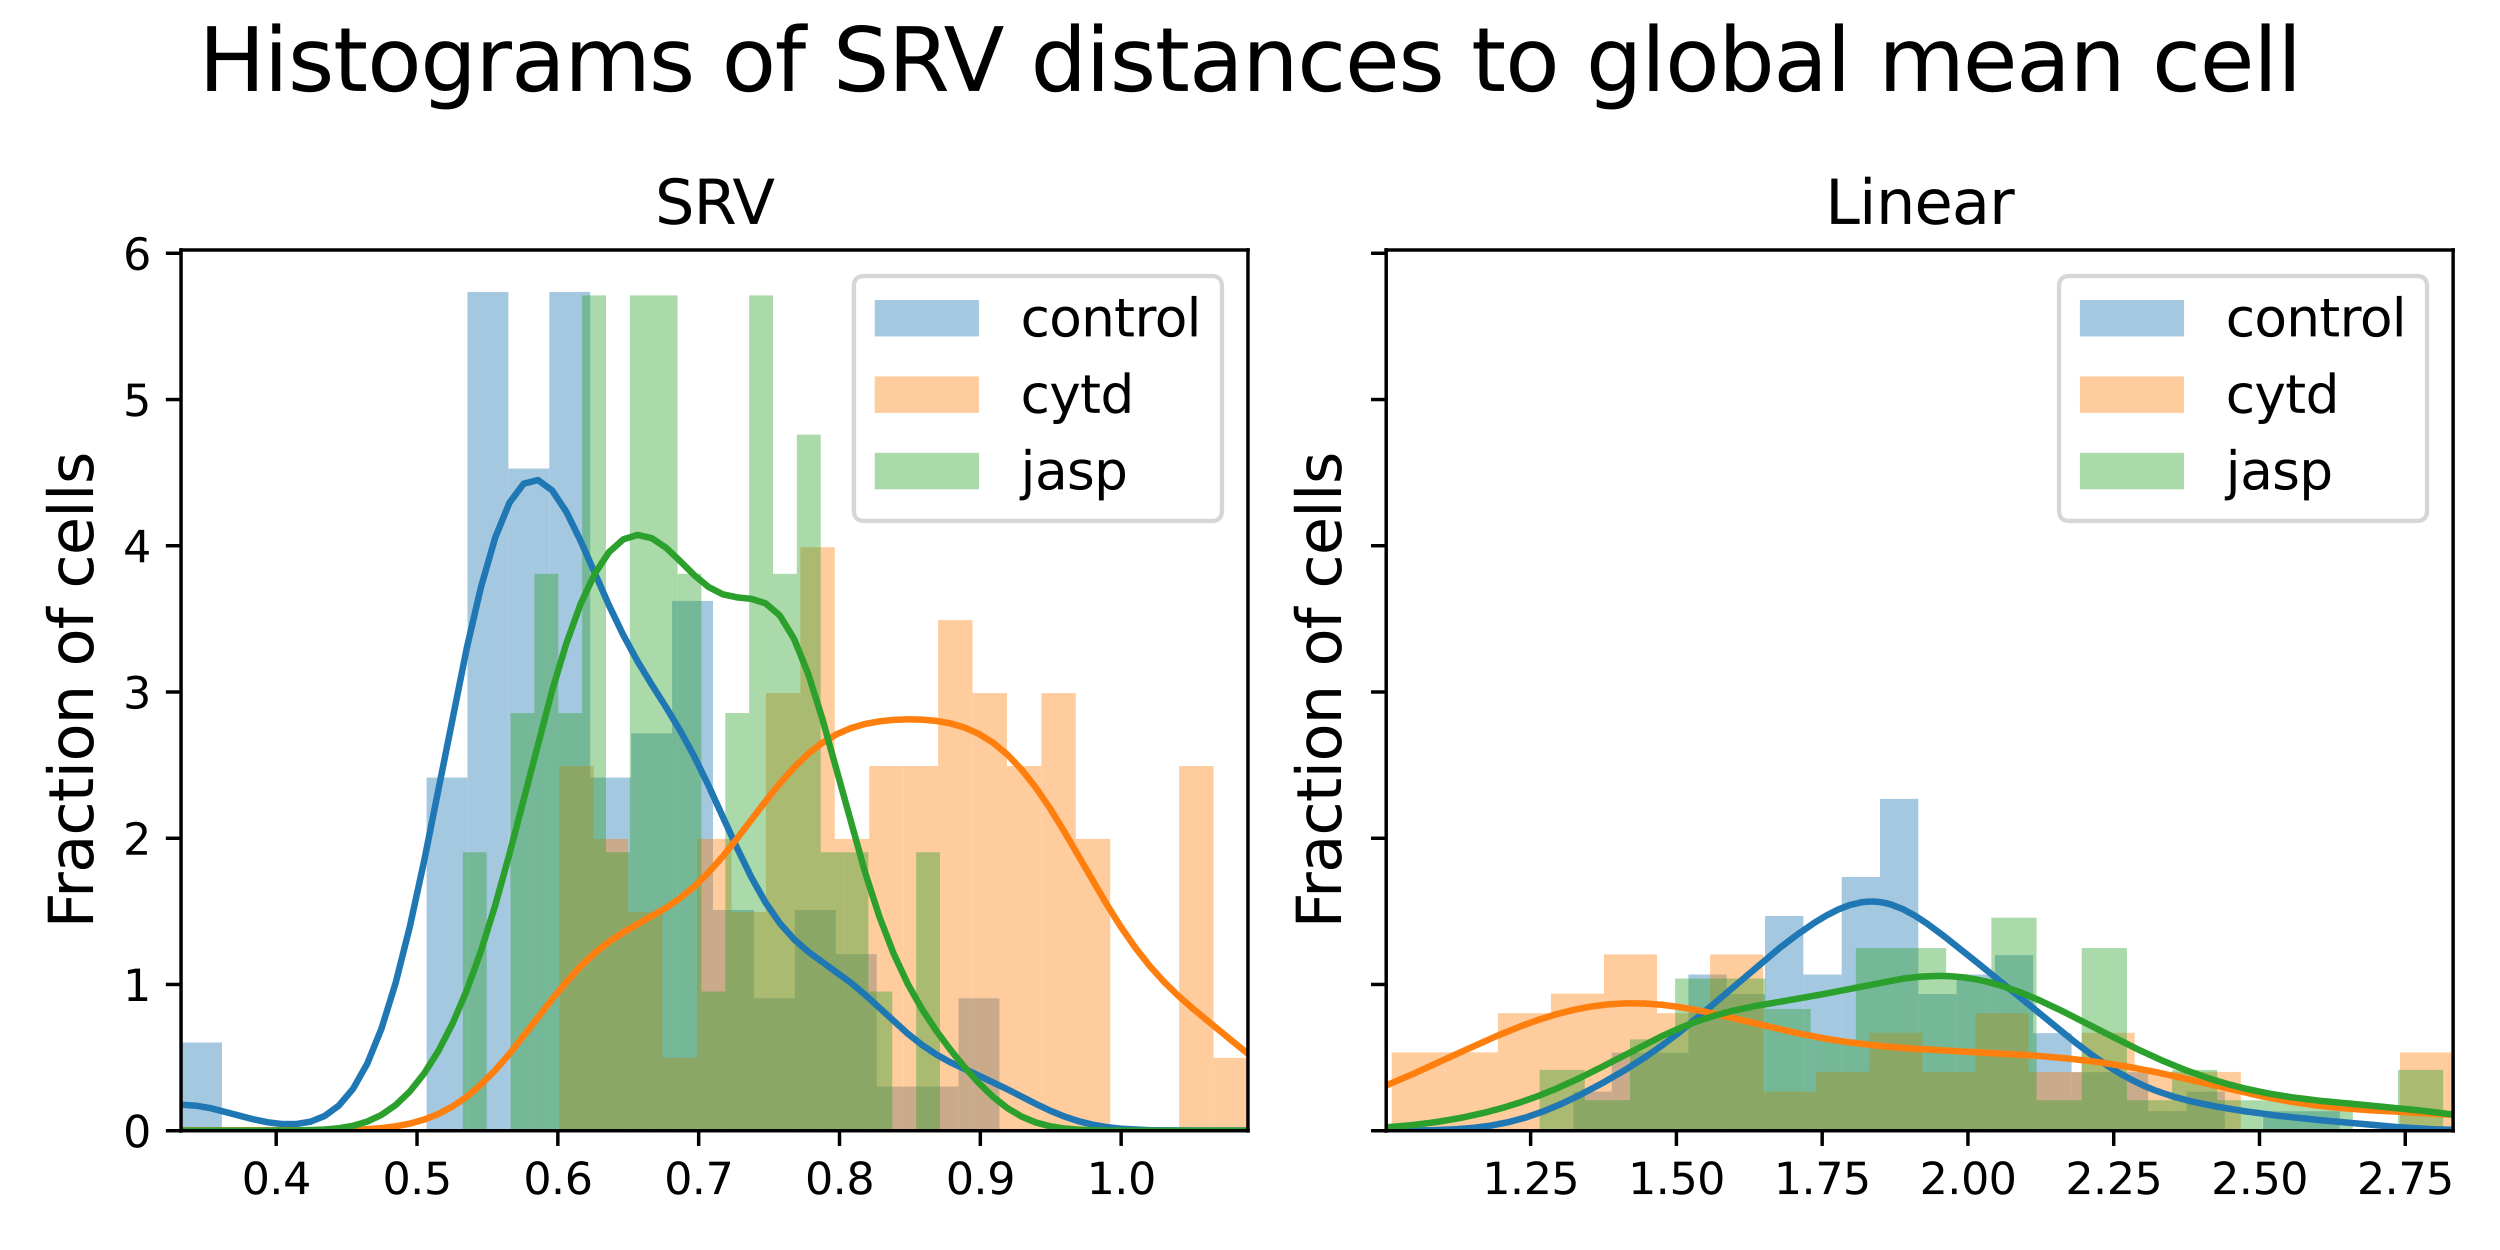 <?xml version="1.0" encoding="utf-8" standalone="no"?>
<!DOCTYPE svg PUBLIC "-//W3C//DTD SVG 1.1//EN"
  "http://www.w3.org/Graphics/SVG/1.1/DTD/svg11.dtd">
<svg xmlns:xlink="http://www.w3.org/1999/xlink" width="576pt" height="288pt" viewBox="0 0 576 288" xmlns="http://www.w3.org/2000/svg" version="1.1">
 <defs>
  <style type="text/css">*{stroke-linejoin: round; stroke-linecap: butt}</style>
 </defs>
 <g id="figure_1">
  <g id="patch_1">
   <path d="M 0 288 
L 576 288 
L 576 0 
L 0 0 
z
" style="fill: #ffffff"/>
  </g>
  <g id="axes_1">
   <g id="patch_2">
    <path d="M 41.712 260.522 
L 287.531 260.522 
L 287.531 57.594 
L 41.712 57.594 
z
" style="fill: #ffffff"/>
   </g>
   <g id="patch_3">
    <path d="M 41.712 260.522 
L 51.14 260.522 
L 51.14 240.178 
L 41.712 240.178 
z
" clip-path="url(#pe49939074e)" style="fill: #1f77b4; opacity: 0.4"/>
   </g>
   <g id="patch_4">
    <path d="M 51.14 260.522 
L 60.568 260.522 
L 60.568 260.522 
L 51.14 260.522 
z
" clip-path="url(#pe49939074e)" style="fill: #1f77b4; opacity: 0.4"/>
   </g>
   <g id="patch_5">
    <path d="M 60.568 260.522 
L 69.996 260.522 
L 69.996 260.522 
L 60.568 260.522 
z
" clip-path="url(#pe49939074e)" style="fill: #1f77b4; opacity: 0.4"/>
   </g>
   <g id="patch_6">
    <path d="M 69.996 260.522 
L 79.425 260.522 
L 79.425 260.522 
L 69.996 260.522 
z
" clip-path="url(#pe49939074e)" style="fill: #1f77b4; opacity: 0.4"/>
   </g>
   <g id="patch_7">
    <path d="M 79.425 260.522 
L 88.853 260.522 
L 88.853 260.522 
L 79.425 260.522 
z
" clip-path="url(#pe49939074e)" style="fill: #1f77b4; opacity: 0.4"/>
   </g>
   <g id="patch_8">
    <path d="M 88.853 260.522 
L 98.281 260.522 
L 98.281 260.522 
L 88.853 260.522 
z
" clip-path="url(#pe49939074e)" style="fill: #1f77b4; opacity: 0.4"/>
   </g>
   <g id="patch_9">
    <path d="M 98.281 260.522 
L 107.709 260.522 
L 107.709 179.147 
L 98.281 179.147 
z
" clip-path="url(#pe49939074e)" style="fill: #1f77b4; opacity: 0.4"/>
   </g>
   <g id="patch_10">
    <path d="M 107.709 260.522 
L 117.137 260.522 
L 117.137 67.257 
L 107.709 67.257 
z
" clip-path="url(#pe49939074e)" style="fill: #1f77b4; opacity: 0.4"/>
   </g>
   <g id="patch_11">
    <path d="M 117.137 260.522 
L 126.565 260.522 
L 126.565 107.945 
L 117.137 107.945 
z
" clip-path="url(#pe49939074e)" style="fill: #1f77b4; opacity: 0.4"/>
   </g>
   <g id="patch_12">
    <path d="M 126.565 260.522 
L 135.994 260.522 
L 135.994 67.257 
L 126.565 67.257 
z
" clip-path="url(#pe49939074e)" style="fill: #1f77b4; opacity: 0.4"/>
   </g>
   <g id="patch_13">
    <path d="M 135.994 260.522 
L 145.422 260.522 
L 145.422 179.147 
L 135.994 179.147 
z
" clip-path="url(#pe49939074e)" style="fill: #1f77b4; opacity: 0.4"/>
   </g>
   <g id="patch_14">
    <path d="M 145.422 260.522 
L 154.85 260.522 
L 154.85 168.975 
L 145.422 168.975 
z
" clip-path="url(#pe49939074e)" style="fill: #1f77b4; opacity: 0.4"/>
   </g>
   <g id="patch_15">
    <path d="M 154.85 260.522 
L 164.278 260.522 
L 164.278 138.46 
L 154.85 138.46 
z
" clip-path="url(#pe49939074e)" style="fill: #1f77b4; opacity: 0.4"/>
   </g>
   <g id="patch_16">
    <path d="M 164.278 260.522 
L 173.706 260.522 
L 173.706 209.663 
L 164.278 209.663 
z
" clip-path="url(#pe49939074e)" style="fill: #1f77b4; opacity: 0.4"/>
   </g>
   <g id="patch_17">
    <path d="M 173.706 260.522 
L 183.134 260.522 
L 183.134 230.006 
L 173.706 230.006 
z
" clip-path="url(#pe49939074e)" style="fill: #1f77b4; opacity: 0.4"/>
   </g>
   <g id="patch_18">
    <path d="M 183.134 260.522 
L 192.562 260.522 
L 192.562 209.663 
L 183.134 209.663 
z
" clip-path="url(#pe49939074e)" style="fill: #1f77b4; opacity: 0.4"/>
   </g>
   <g id="patch_19">
    <path d="M 192.562 260.522 
L 201.991 260.522 
L 201.991 219.835 
L 192.562 219.835 
z
" clip-path="url(#pe49939074e)" style="fill: #1f77b4; opacity: 0.4"/>
   </g>
   <g id="patch_20">
    <path d="M 201.991 260.522 
L 211.419 260.522 
L 211.419 250.35 
L 201.991 250.35 
z
" clip-path="url(#pe49939074e)" style="fill: #1f77b4; opacity: 0.4"/>
   </g>
   <g id="patch_21">
    <path d="M 211.419 260.522 
L 220.847 260.522 
L 220.847 250.35 
L 211.419 250.35 
z
" clip-path="url(#pe49939074e)" style="fill: #1f77b4; opacity: 0.4"/>
   </g>
   <g id="patch_22">
    <path d="M 220.847 260.522 
L 230.275 260.522 
L 230.275 230.006 
L 220.847 230.006 
z
" clip-path="url(#pe49939074e)" style="fill: #1f77b4; opacity: 0.4"/>
   </g>
   <g id="patch_23">
    <path d="M 128.869 260.522 
L 136.802 260.522 
L 136.802 176.49 
L 128.869 176.49 
z
" clip-path="url(#pe49939074e)" style="fill: #ff7f0e; opacity: 0.4"/>
   </g>
   <g id="patch_24">
    <path d="M 136.802 260.522 
L 144.736 260.522 
L 144.736 193.296 
L 136.802 193.296 
z
" clip-path="url(#pe49939074e)" style="fill: #ff7f0e; opacity: 0.4"/>
   </g>
   <g id="patch_25">
    <path d="M 144.736 260.522 
L 152.669 260.522 
L 152.669 210.103 
L 144.736 210.103 
z
" clip-path="url(#pe49939074e)" style="fill: #ff7f0e; opacity: 0.4"/>
   </g>
   <g id="patch_26">
    <path d="M 152.669 260.522 
L 160.602 260.522 
L 160.602 243.716 
L 152.669 243.716 
z
" clip-path="url(#pe49939074e)" style="fill: #ff7f0e; opacity: 0.4"/>
   </g>
   <g id="patch_27">
    <path d="M 160.602 260.522 
L 168.535 260.522 
L 168.535 193.296 
L 160.602 193.296 
z
" clip-path="url(#pe49939074e)" style="fill: #ff7f0e; opacity: 0.4"/>
   </g>
   <g id="patch_28">
    <path d="M 168.535 260.522 
L 176.468 260.522 
L 176.468 210.103 
L 168.535 210.103 
z
" clip-path="url(#pe49939074e)" style="fill: #ff7f0e; opacity: 0.4"/>
   </g>
   <g id="patch_29">
    <path d="M 176.468 260.522 
L 184.401 260.522 
L 184.401 159.684 
L 176.468 159.684 
z
" clip-path="url(#pe49939074e)" style="fill: #ff7f0e; opacity: 0.4"/>
   </g>
   <g id="patch_30">
    <path d="M 184.401 260.522 
L 192.334 260.522 
L 192.334 126.071 
L 184.401 126.071 
z
" clip-path="url(#pe49939074e)" style="fill: #ff7f0e; opacity: 0.4"/>
   </g>
   <g id="patch_31">
    <path d="M 192.334 260.522 
L 200.267 260.522 
L 200.267 193.296 
L 192.334 193.296 
z
" clip-path="url(#pe49939074e)" style="fill: #ff7f0e; opacity: 0.4"/>
   </g>
   <g id="patch_32">
    <path d="M 200.267 260.522 
L 208.2 260.522 
L 208.2 176.49 
L 200.267 176.49 
z
" clip-path="url(#pe49939074e)" style="fill: #ff7f0e; opacity: 0.4"/>
   </g>
   <g id="patch_33">
    <path d="M 208.2 260.522 
L 216.133 260.522 
L 216.133 176.49 
L 208.2 176.49 
z
" clip-path="url(#pe49939074e)" style="fill: #ff7f0e; opacity: 0.4"/>
   </g>
   <g id="patch_34">
    <path d="M 216.133 260.522 
L 224.066 260.522 
L 224.066 142.877 
L 216.133 142.877 
z
" clip-path="url(#pe49939074e)" style="fill: #ff7f0e; opacity: 0.4"/>
   </g>
   <g id="patch_35">
    <path d="M 224.066 260.522 
L 232 260.522 
L 232 159.684 
L 224.066 159.684 
z
" clip-path="url(#pe49939074e)" style="fill: #ff7f0e; opacity: 0.4"/>
   </g>
   <g id="patch_36">
    <path d="M 232 260.522 
L 239.933 260.522 
L 239.933 176.49 
L 232 176.49 
z
" clip-path="url(#pe49939074e)" style="fill: #ff7f0e; opacity: 0.4"/>
   </g>
   <g id="patch_37">
    <path d="M 239.933 260.522 
L 247.866 260.522 
L 247.866 159.684 
L 239.933 159.684 
z
" clip-path="url(#pe49939074e)" style="fill: #ff7f0e; opacity: 0.4"/>
   </g>
   <g id="patch_38">
    <path d="M 247.866 260.522 
L 255.799 260.522 
L 255.799 193.296 
L 247.866 193.296 
z
" clip-path="url(#pe49939074e)" style="fill: #ff7f0e; opacity: 0.4"/>
   </g>
   <g id="patch_39">
    <path d="M 255.799 260.522 
L 263.732 260.522 
L 263.732 260.522 
L 255.799 260.522 
z
" clip-path="url(#pe49939074e)" style="fill: #ff7f0e; opacity: 0.4"/>
   </g>
   <g id="patch_40">
    <path d="M 263.732 260.522 
L 271.665 260.522 
L 271.665 260.522 
L 263.732 260.522 
z
" clip-path="url(#pe49939074e)" style="fill: #ff7f0e; opacity: 0.4"/>
   </g>
   <g id="patch_41">
    <path d="M 271.665 260.522 
L 279.598 260.522 
L 279.598 176.49 
L 271.665 176.49 
z
" clip-path="url(#pe49939074e)" style="fill: #ff7f0e; opacity: 0.4"/>
   </g>
   <g id="patch_42">
    <path d="M 279.598 260.522 
L 287.531 260.522 
L 287.531 243.716 
L 279.598 243.716 
z
" clip-path="url(#pe49939074e)" style="fill: #ff7f0e; opacity: 0.4"/>
   </g>
   <g id="patch_43">
    <path d="M 106.633 260.522 
L 112.13 260.522 
L 112.13 196.366 
L 106.633 196.366 
z
" clip-path="url(#pe49939074e)" style="fill: #2ca02c; opacity: 0.4"/>
   </g>
   <g id="patch_44">
    <path d="M 112.13 260.522 
L 117.627 260.522 
L 117.627 260.522 
L 112.13 260.522 
z
" clip-path="url(#pe49939074e)" style="fill: #2ca02c; opacity: 0.4"/>
   </g>
   <g id="patch_45">
    <path d="M 117.627 260.522 
L 123.124 260.522 
L 123.124 164.288 
L 117.627 164.288 
z
" clip-path="url(#pe49939074e)" style="fill: #2ca02c; opacity: 0.4"/>
   </g>
   <g id="patch_46">
    <path d="M 123.124 260.522 
L 128.622 260.522 
L 128.622 132.211 
L 123.124 132.211 
z
" clip-path="url(#pe49939074e)" style="fill: #2ca02c; opacity: 0.4"/>
   </g>
   <g id="patch_47">
    <path d="M 128.622 260.522 
L 134.119 260.522 
L 134.119 164.288 
L 128.622 164.288 
z
" clip-path="url(#pe49939074e)" style="fill: #2ca02c; opacity: 0.4"/>
   </g>
   <g id="patch_48">
    <path d="M 134.119 260.522 
L 139.616 260.522 
L 139.616 68.055 
L 134.119 68.055 
z
" clip-path="url(#pe49939074e)" style="fill: #2ca02c; opacity: 0.4"/>
   </g>
   <g id="patch_49">
    <path d="M 139.616 260.522 
L 145.113 260.522 
L 145.113 196.366 
L 139.616 196.366 
z
" clip-path="url(#pe49939074e)" style="fill: #2ca02c; opacity: 0.4"/>
   </g>
   <g id="patch_50">
    <path d="M 145.113 260.522 
L 150.61 260.522 
L 150.61 68.055 
L 145.113 68.055 
z
" clip-path="url(#pe49939074e)" style="fill: #2ca02c; opacity: 0.4"/>
   </g>
   <g id="patch_51">
    <path d="M 150.61 260.522 
L 156.107 260.522 
L 156.107 68.055 
L 150.61 68.055 
z
" clip-path="url(#pe49939074e)" style="fill: #2ca02c; opacity: 0.4"/>
   </g>
   <g id="patch_52">
    <path d="M 156.107 260.522 
L 161.604 260.522 
L 161.604 132.211 
L 156.107 132.211 
z
" clip-path="url(#pe49939074e)" style="fill: #2ca02c; opacity: 0.4"/>
   </g>
   <g id="patch_53">
    <path d="M 161.604 260.522 
L 167.101 260.522 
L 167.101 228.444 
L 161.604 228.444 
z
" clip-path="url(#pe49939074e)" style="fill: #2ca02c; opacity: 0.4"/>
   </g>
   <g id="patch_54">
    <path d="M 167.101 260.522 
L 172.598 260.522 
L 172.598 164.288 
L 167.101 164.288 
z
" clip-path="url(#pe49939074e)" style="fill: #2ca02c; opacity: 0.4"/>
   </g>
   <g id="patch_55">
    <path d="M 172.598 260.522 
L 178.095 260.522 
L 178.095 68.055 
L 172.598 68.055 
z
" clip-path="url(#pe49939074e)" style="fill: #2ca02c; opacity: 0.4"/>
   </g>
   <g id="patch_56">
    <path d="M 178.095 260.522 
L 183.593 260.522 
L 183.593 132.211 
L 178.095 132.211 
z
" clip-path="url(#pe49939074e)" style="fill: #2ca02c; opacity: 0.4"/>
   </g>
   <g id="patch_57">
    <path d="M 183.593 260.522 
L 189.09 260.522 
L 189.09 100.133 
L 183.593 100.133 
z
" clip-path="url(#pe49939074e)" style="fill: #2ca02c; opacity: 0.4"/>
   </g>
   <g id="patch_58">
    <path d="M 189.09 260.522 
L 194.587 260.522 
L 194.587 196.366 
L 189.09 196.366 
z
" clip-path="url(#pe49939074e)" style="fill: #2ca02c; opacity: 0.4"/>
   </g>
   <g id="patch_59">
    <path d="M 194.587 260.522 
L 200.084 260.522 
L 200.084 196.366 
L 194.587 196.366 
z
" clip-path="url(#pe49939074e)" style="fill: #2ca02c; opacity: 0.4"/>
   </g>
   <g id="patch_60">
    <path d="M 200.084 260.522 
L 205.581 260.522 
L 205.581 228.444 
L 200.084 228.444 
z
" clip-path="url(#pe49939074e)" style="fill: #2ca02c; opacity: 0.4"/>
   </g>
   <g id="patch_61">
    <path d="M 205.581 260.522 
L 211.078 260.522 
L 211.078 260.522 
L 205.581 260.522 
z
" clip-path="url(#pe49939074e)" style="fill: #2ca02c; opacity: 0.4"/>
   </g>
   <g id="patch_62">
    <path d="M 211.078 260.522 
L 216.575 260.522 
L 216.575 196.366 
L 211.078 196.366 
z
" clip-path="url(#pe49939074e)" style="fill: #2ca02c; opacity: 0.4"/>
   </g>
   <g id="matplotlib.axis_1">
    <g id="xtick_1">
     <g id="line2d_1">
      <defs>
       <path id="mbb082095b2" d="M 0 0 
L 0 3.5 
" style="stroke: #000000; stroke-width: 0.8"/>
      </defs>
      <g>
       <use xlink:href="#mbb082095b2" x="63.635" y="260.522" style="stroke: #000000; stroke-width: 0.8"/>
      </g>
     </g>
     <g id="text_1">
      <!-- 0.4 -->
      <g transform="translate(55.683 275.12) scale(0.1 -0.1)">
       <defs>
        <path id="DejaVuSans-30" d="M 2034 4250 
Q 1547 4250 1301 3770 
Q 1056 3291 1056 2328 
Q 1056 1369 1301 889 
Q 1547 409 2034 409 
Q 2525 409 2770 889 
Q 3016 1369 3016 2328 
Q 3016 3291 2770 3770 
Q 2525 4250 2034 4250 
z
M 2034 4750 
Q 2819 4750 3233 4129 
Q 3647 3509 3647 2328 
Q 3647 1150 3233 529 
Q 2819 -91 2034 -91 
Q 1250 -91 836 529 
Q 422 1150 422 2328 
Q 422 3509 836 4129 
Q 1250 4750 2034 4750 
z
" transform="scale(0.016)"/>
        <path id="DejaVuSans-2e" d="M 684 794 
L 1344 794 
L 1344 0 
L 684 0 
L 684 794 
z
" transform="scale(0.016)"/>
        <path id="DejaVuSans-34" d="M 2419 4116 
L 825 1625 
L 2419 1625 
L 2419 4116 
z
M 2253 4666 
L 3047 4666 
L 3047 1625 
L 3713 1625 
L 3713 1100 
L 3047 1100 
L 3047 0 
L 2419 0 
L 2419 1100 
L 313 1100 
L 313 1709 
L 2253 4666 
z
" transform="scale(0.016)"/>
       </defs>
       <use xlink:href="#DejaVuSans-30"/>
       <use xlink:href="#DejaVuSans-2e" x="63.623"/>
       <use xlink:href="#DejaVuSans-34" x="95.41"/>
      </g>
     </g>
    </g>
    <g id="xtick_2">
     <g id="line2d_2">
      <g>
       <use xlink:href="#mbb082095b2" x="96.081" y="260.522" style="stroke: #000000; stroke-width: 0.8"/>
      </g>
     </g>
     <g id="text_2">
      <!-- 0.5 -->
      <g transform="translate(88.13 275.12) scale(0.1 -0.1)">
       <defs>
        <path id="DejaVuSans-35" d="M 691 4666 
L 3169 4666 
L 3169 4134 
L 1269 4134 
L 1269 2991 
Q 1406 3038 1543 3061 
Q 1681 3084 1819 3084 
Q 2600 3084 3056 2656 
Q 3513 2228 3513 1497 
Q 3513 744 3044 326 
Q 2575 -91 1722 -91 
Q 1428 -91 1123 -41 
Q 819 9 494 109 
L 494 744 
Q 775 591 1075 516 
Q 1375 441 1709 441 
Q 2250 441 2565 725 
Q 2881 1009 2881 1497 
Q 2881 1984 2565 2268 
Q 2250 2553 1709 2553 
Q 1456 2553 1204 2497 
Q 953 2441 691 2322 
L 691 4666 
z
" transform="scale(0.016)"/>
       </defs>
       <use xlink:href="#DejaVuSans-30"/>
       <use xlink:href="#DejaVuSans-2e" x="63.623"/>
       <use xlink:href="#DejaVuSans-35" x="95.41"/>
      </g>
     </g>
    </g>
    <g id="xtick_3">
     <g id="line2d_3">
      <g>
       <use xlink:href="#mbb082095b2" x="128.528" y="260.522" style="stroke: #000000; stroke-width: 0.8"/>
      </g>
     </g>
     <g id="text_3">
      <!-- 0.6 -->
      <g transform="translate(120.576 275.12) scale(0.1 -0.1)">
       <defs>
        <path id="DejaVuSans-36" d="M 2113 2584 
Q 1688 2584 1439 2293 
Q 1191 2003 1191 1497 
Q 1191 994 1439 701 
Q 1688 409 2113 409 
Q 2538 409 2786 701 
Q 3034 994 3034 1497 
Q 3034 2003 2786 2293 
Q 2538 2584 2113 2584 
z
M 3366 4563 
L 3366 3988 
Q 3128 4100 2886 4159 
Q 2644 4219 2406 4219 
Q 1781 4219 1451 3797 
Q 1122 3375 1075 2522 
Q 1259 2794 1537 2939 
Q 1816 3084 2150 3084 
Q 2853 3084 3261 2657 
Q 3669 2231 3669 1497 
Q 3669 778 3244 343 
Q 2819 -91 2113 -91 
Q 1303 -91 875 529 
Q 447 1150 447 2328 
Q 447 3434 972 4092 
Q 1497 4750 2381 4750 
Q 2619 4750 2861 4703 
Q 3103 4656 3366 4563 
z
" transform="scale(0.016)"/>
       </defs>
       <use xlink:href="#DejaVuSans-30"/>
       <use xlink:href="#DejaVuSans-2e" x="63.623"/>
       <use xlink:href="#DejaVuSans-36" x="95.41"/>
      </g>
     </g>
    </g>
    <g id="xtick_4">
     <g id="line2d_4">
      <g>
       <use xlink:href="#mbb082095b2" x="160.974" y="260.522" style="stroke: #000000; stroke-width: 0.8"/>
      </g>
     </g>
     <g id="text_4">
      <!-- 0.7 -->
      <g transform="translate(153.022 275.12) scale(0.1 -0.1)">
       <defs>
        <path id="DejaVuSans-37" d="M 525 4666 
L 3525 4666 
L 3525 4397 
L 1831 0 
L 1172 0 
L 2766 4134 
L 525 4134 
L 525 4666 
z
" transform="scale(0.016)"/>
       </defs>
       <use xlink:href="#DejaVuSans-30"/>
       <use xlink:href="#DejaVuSans-2e" x="63.623"/>
       <use xlink:href="#DejaVuSans-37" x="95.41"/>
      </g>
     </g>
    </g>
    <g id="xtick_5">
     <g id="line2d_5">
      <g>
       <use xlink:href="#mbb082095b2" x="193.42" y="260.522" style="stroke: #000000; stroke-width: 0.8"/>
      </g>
     </g>
     <g id="text_5">
      <!-- 0.8 -->
      <g transform="translate(185.469 275.12) scale(0.1 -0.1)">
       <defs>
        <path id="DejaVuSans-38" d="M 2034 2216 
Q 1584 2216 1326 1975 
Q 1069 1734 1069 1313 
Q 1069 891 1326 650 
Q 1584 409 2034 409 
Q 2484 409 2743 651 
Q 3003 894 3003 1313 
Q 3003 1734 2745 1975 
Q 2488 2216 2034 2216 
z
M 1403 2484 
Q 997 2584 770 2862 
Q 544 3141 544 3541 
Q 544 4100 942 4425 
Q 1341 4750 2034 4750 
Q 2731 4750 3128 4425 
Q 3525 4100 3525 3541 
Q 3525 3141 3298 2862 
Q 3072 2584 2669 2484 
Q 3125 2378 3379 2068 
Q 3634 1759 3634 1313 
Q 3634 634 3220 271 
Q 2806 -91 2034 -91 
Q 1263 -91 848 271 
Q 434 634 434 1313 
Q 434 1759 690 2068 
Q 947 2378 1403 2484 
z
M 1172 3481 
Q 1172 3119 1398 2916 
Q 1625 2713 2034 2713 
Q 2441 2713 2670 2916 
Q 2900 3119 2900 3481 
Q 2900 3844 2670 4047 
Q 2441 4250 2034 4250 
Q 1625 4250 1398 4047 
Q 1172 3844 1172 3481 
z
" transform="scale(0.016)"/>
       </defs>
       <use xlink:href="#DejaVuSans-30"/>
       <use xlink:href="#DejaVuSans-2e" x="63.623"/>
       <use xlink:href="#DejaVuSans-38" x="95.41"/>
      </g>
     </g>
    </g>
    <g id="xtick_6">
     <g id="line2d_6">
      <g>
       <use xlink:href="#mbb082095b2" x="225.867" y="260.522" style="stroke: #000000; stroke-width: 0.8"/>
      </g>
     </g>
     <g id="text_6">
      <!-- 0.9 -->
      <g transform="translate(217.915 275.12) scale(0.1 -0.1)">
       <defs>
        <path id="DejaVuSans-39" d="M 703 97 
L 703 672 
Q 941 559 1184 500 
Q 1428 441 1663 441 
Q 2288 441 2617 861 
Q 2947 1281 2994 2138 
Q 2813 1869 2534 1725 
Q 2256 1581 1919 1581 
Q 1219 1581 811 2004 
Q 403 2428 403 3163 
Q 403 3881 828 4315 
Q 1253 4750 1959 4750 
Q 2769 4750 3195 4129 
Q 3622 3509 3622 2328 
Q 3622 1225 3098 567 
Q 2575 -91 1691 -91 
Q 1453 -91 1209 -44 
Q 966 3 703 97 
z
M 1959 2075 
Q 2384 2075 2632 2365 
Q 2881 2656 2881 3163 
Q 2881 3666 2632 3958 
Q 2384 4250 1959 4250 
Q 1534 4250 1286 3958 
Q 1038 3666 1038 3163 
Q 1038 2656 1286 2365 
Q 1534 2075 1959 2075 
z
" transform="scale(0.016)"/>
       </defs>
       <use xlink:href="#DejaVuSans-30"/>
       <use xlink:href="#DejaVuSans-2e" x="63.623"/>
       <use xlink:href="#DejaVuSans-39" x="95.41"/>
      </g>
     </g>
    </g>
    <g id="xtick_7">
     <g id="line2d_7">
      <g>
       <use xlink:href="#mbb082095b2" x="258.313" y="260.522" style="stroke: #000000; stroke-width: 0.8"/>
      </g>
     </g>
     <g id="text_7">
      <!-- 1.0 -->
      <g transform="translate(250.362 275.12) scale(0.1 -0.1)">
       <defs>
        <path id="DejaVuSans-31" d="M 794 531 
L 1825 531 
L 1825 4091 
L 703 3866 
L 703 4441 
L 1819 4666 
L 2450 4666 
L 2450 531 
L 3481 531 
L 3481 0 
L 794 0 
L 794 531 
z
" transform="scale(0.016)"/>
       </defs>
       <use xlink:href="#DejaVuSans-31"/>
       <use xlink:href="#DejaVuSans-2e" x="63.623"/>
       <use xlink:href="#DejaVuSans-30" x="95.41"/>
      </g>
     </g>
    </g>
   </g>
   <g id="matplotlib.axis_2">
    <g id="ytick_1">
     <g id="line2d_8">
      <defs>
       <path id="m15fdedd4de" d="M 0 0 
L -3.5 0 
" style="stroke: #000000; stroke-width: 0.8"/>
      </defs>
      <g>
       <use xlink:href="#m15fdedd4de" x="41.712" y="260.522" style="stroke: #000000; stroke-width: 0.8"/>
      </g>
     </g>
     <g id="text_8">
      <!-- 0 -->
      <g transform="translate(28.349 264.321) scale(0.1 -0.1)">
       <use xlink:href="#DejaVuSans-30"/>
      </g>
     </g>
    </g>
    <g id="ytick_2">
     <g id="line2d_9">
      <g>
       <use xlink:href="#m15fdedd4de" x="41.712" y="226.827" style="stroke: #000000; stroke-width: 0.8"/>
      </g>
     </g>
     <g id="text_9">
      <!-- 1 -->
      <g transform="translate(28.349 230.626) scale(0.1 -0.1)">
       <use xlink:href="#DejaVuSans-31"/>
      </g>
     </g>
    </g>
    <g id="ytick_3">
     <g id="line2d_10">
      <g>
       <use xlink:href="#m15fdedd4de" x="41.712" y="193.132" style="stroke: #000000; stroke-width: 0.8"/>
      </g>
     </g>
     <g id="text_10">
      <!-- 2 -->
      <g transform="translate(28.349 196.931) scale(0.1 -0.1)">
       <defs>
        <path id="DejaVuSans-32" d="M 1228 531 
L 3431 531 
L 3431 0 
L 469 0 
L 469 531 
Q 828 903 1448 1529 
Q 2069 2156 2228 2338 
Q 2531 2678 2651 2914 
Q 2772 3150 2772 3378 
Q 2772 3750 2511 3984 
Q 2250 4219 1831 4219 
Q 1534 4219 1204 4116 
Q 875 4013 500 3803 
L 500 4441 
Q 881 4594 1212 4672 
Q 1544 4750 1819 4750 
Q 2544 4750 2975 4387 
Q 3406 4025 3406 3419 
Q 3406 3131 3298 2873 
Q 3191 2616 2906 2266 
Q 2828 2175 2409 1742 
Q 1991 1309 1228 531 
z
" transform="scale(0.016)"/>
       </defs>
       <use xlink:href="#DejaVuSans-32"/>
      </g>
     </g>
    </g>
    <g id="ytick_4">
     <g id="line2d_11">
      <g>
       <use xlink:href="#m15fdedd4de" x="41.712" y="159.437" style="stroke: #000000; stroke-width: 0.8"/>
      </g>
     </g>
     <g id="text_11">
      <!-- 3 -->
      <g transform="translate(28.349 163.237) scale(0.1 -0.1)">
       <defs>
        <path id="DejaVuSans-33" d="M 2597 2516 
Q 3050 2419 3304 2112 
Q 3559 1806 3559 1356 
Q 3559 666 3084 287 
Q 2609 -91 1734 -91 
Q 1441 -91 1130 -33 
Q 819 25 488 141 
L 488 750 
Q 750 597 1062 519 
Q 1375 441 1716 441 
Q 2309 441 2620 675 
Q 2931 909 2931 1356 
Q 2931 1769 2642 2001 
Q 2353 2234 1838 2234 
L 1294 2234 
L 1294 2753 
L 1863 2753 
Q 2328 2753 2575 2939 
Q 2822 3125 2822 3475 
Q 2822 3834 2567 4026 
Q 2313 4219 1838 4219 
Q 1578 4219 1281 4162 
Q 984 4106 628 3988 
L 628 4550 
Q 988 4650 1302 4700 
Q 1616 4750 1894 4750 
Q 2613 4750 3031 4423 
Q 3450 4097 3450 3541 
Q 3450 3153 3228 2886 
Q 3006 2619 2597 2516 
z
" transform="scale(0.016)"/>
       </defs>
       <use xlink:href="#DejaVuSans-33"/>
      </g>
     </g>
    </g>
    <g id="ytick_5">
     <g id="line2d_12">
      <g>
       <use xlink:href="#m15fdedd4de" x="41.712" y="125.743" style="stroke: #000000; stroke-width: 0.8"/>
      </g>
     </g>
     <g id="text_12">
      <!-- 4 -->
      <g transform="translate(28.349 129.542) scale(0.1 -0.1)">
       <use xlink:href="#DejaVuSans-34"/>
      </g>
     </g>
    </g>
    <g id="ytick_6">
     <g id="line2d_13">
      <g>
       <use xlink:href="#m15fdedd4de" x="41.712" y="92.048" style="stroke: #000000; stroke-width: 0.8"/>
      </g>
     </g>
     <g id="text_13">
      <!-- 5 -->
      <g transform="translate(28.349 95.847) scale(0.1 -0.1)">
       <use xlink:href="#DejaVuSans-35"/>
      </g>
     </g>
    </g>
    <g id="ytick_7">
     <g id="line2d_14">
      <g>
       <use xlink:href="#m15fdedd4de" x="41.712" y="58.353" style="stroke: #000000; stroke-width: 0.8"/>
      </g>
     </g>
     <g id="text_14">
      <!-- 6 -->
      <g transform="translate(28.349 62.152) scale(0.1 -0.1)">
       <use xlink:href="#DejaVuSans-36"/>
      </g>
     </g>
    </g>
    <g id="text_15">
     <!-- Fraction of cells -->
     <g transform="translate(21.438 213.89) rotate(-90) scale(0.14 -0.14)">
      <defs>
       <path id="DejaVuSans-46" d="M 628 4666 
L 3309 4666 
L 3309 4134 
L 1259 4134 
L 1259 2759 
L 3109 2759 
L 3109 2228 
L 1259 2228 
L 1259 0 
L 628 0 
L 628 4666 
z
" transform="scale(0.016)"/>
       <path id="DejaVuSans-72" d="M 2631 2963 
Q 2534 3019 2420 3045 
Q 2306 3072 2169 3072 
Q 1681 3072 1420 2755 
Q 1159 2438 1159 1844 
L 1159 0 
L 581 0 
L 581 3500 
L 1159 3500 
L 1159 2956 
Q 1341 3275 1631 3429 
Q 1922 3584 2338 3584 
Q 2397 3584 2469 3576 
Q 2541 3569 2628 3553 
L 2631 2963 
z
" transform="scale(0.016)"/>
       <path id="DejaVuSans-61" d="M 2194 1759 
Q 1497 1759 1228 1600 
Q 959 1441 959 1056 
Q 959 750 1161 570 
Q 1363 391 1709 391 
Q 2188 391 2477 730 
Q 2766 1069 2766 1631 
L 2766 1759 
L 2194 1759 
z
M 3341 1997 
L 3341 0 
L 2766 0 
L 2766 531 
Q 2569 213 2275 61 
Q 1981 -91 1556 -91 
Q 1019 -91 701 211 
Q 384 513 384 1019 
Q 384 1609 779 1909 
Q 1175 2209 1959 2209 
L 2766 2209 
L 2766 2266 
Q 2766 2663 2505 2880 
Q 2244 3097 1772 3097 
Q 1472 3097 1187 3025 
Q 903 2953 641 2809 
L 641 3341 
Q 956 3463 1253 3523 
Q 1550 3584 1831 3584 
Q 2591 3584 2966 3190 
Q 3341 2797 3341 1997 
z
" transform="scale(0.016)"/>
       <path id="DejaVuSans-63" d="M 3122 3366 
L 3122 2828 
Q 2878 2963 2633 3030 
Q 2388 3097 2138 3097 
Q 1578 3097 1268 2742 
Q 959 2388 959 1747 
Q 959 1106 1268 751 
Q 1578 397 2138 397 
Q 2388 397 2633 464 
Q 2878 531 3122 666 
L 3122 134 
Q 2881 22 2623 -34 
Q 2366 -91 2075 -91 
Q 1284 -91 818 406 
Q 353 903 353 1747 
Q 353 2603 823 3093 
Q 1294 3584 2113 3584 
Q 2378 3584 2631 3529 
Q 2884 3475 3122 3366 
z
" transform="scale(0.016)"/>
       <path id="DejaVuSans-74" d="M 1172 4494 
L 1172 3500 
L 2356 3500 
L 2356 3053 
L 1172 3053 
L 1172 1153 
Q 1172 725 1289 603 
Q 1406 481 1766 481 
L 2356 481 
L 2356 0 
L 1766 0 
Q 1100 0 847 248 
Q 594 497 594 1153 
L 594 3053 
L 172 3053 
L 172 3500 
L 594 3500 
L 594 4494 
L 1172 4494 
z
" transform="scale(0.016)"/>
       <path id="DejaVuSans-69" d="M 603 3500 
L 1178 3500 
L 1178 0 
L 603 0 
L 603 3500 
z
M 603 4863 
L 1178 4863 
L 1178 4134 
L 603 4134 
L 603 4863 
z
" transform="scale(0.016)"/>
       <path id="DejaVuSans-6f" d="M 1959 3097 
Q 1497 3097 1228 2736 
Q 959 2375 959 1747 
Q 959 1119 1226 758 
Q 1494 397 1959 397 
Q 2419 397 2687 759 
Q 2956 1122 2956 1747 
Q 2956 2369 2687 2733 
Q 2419 3097 1959 3097 
z
M 1959 3584 
Q 2709 3584 3137 3096 
Q 3566 2609 3566 1747 
Q 3566 888 3137 398 
Q 2709 -91 1959 -91 
Q 1206 -91 779 398 
Q 353 888 353 1747 
Q 353 2609 779 3096 
Q 1206 3584 1959 3584 
z
" transform="scale(0.016)"/>
       <path id="DejaVuSans-6e" d="M 3513 2113 
L 3513 0 
L 2938 0 
L 2938 2094 
Q 2938 2591 2744 2837 
Q 2550 3084 2163 3084 
Q 1697 3084 1428 2787 
Q 1159 2491 1159 1978 
L 1159 0 
L 581 0 
L 581 3500 
L 1159 3500 
L 1159 2956 
Q 1366 3272 1645 3428 
Q 1925 3584 2291 3584 
Q 2894 3584 3203 3211 
Q 3513 2838 3513 2113 
z
" transform="scale(0.016)"/>
       <path id="DejaVuSans-20" transform="scale(0.016)"/>
       <path id="DejaVuSans-66" d="M 2375 4863 
L 2375 4384 
L 1825 4384 
Q 1516 4384 1395 4259 
Q 1275 4134 1275 3809 
L 1275 3500 
L 2222 3500 
L 2222 3053 
L 1275 3053 
L 1275 0 
L 697 0 
L 697 3053 
L 147 3053 
L 147 3500 
L 697 3500 
L 697 3744 
Q 697 4328 969 4595 
Q 1241 4863 1831 4863 
L 2375 4863 
z
" transform="scale(0.016)"/>
       <path id="DejaVuSans-65" d="M 3597 1894 
L 3597 1613 
L 953 1613 
Q 991 1019 1311 708 
Q 1631 397 2203 397 
Q 2534 397 2845 478 
Q 3156 559 3463 722 
L 3463 178 
Q 3153 47 2828 -22 
Q 2503 -91 2169 -91 
Q 1331 -91 842 396 
Q 353 884 353 1716 
Q 353 2575 817 3079 
Q 1281 3584 2069 3584 
Q 2775 3584 3186 3129 
Q 3597 2675 3597 1894 
z
M 3022 2063 
Q 3016 2534 2758 2815 
Q 2500 3097 2075 3097 
Q 1594 3097 1305 2825 
Q 1016 2553 972 2059 
L 3022 2063 
z
" transform="scale(0.016)"/>
       <path id="DejaVuSans-6c" d="M 603 4863 
L 1178 4863 
L 1178 0 
L 603 0 
L 603 4863 
z
" transform="scale(0.016)"/>
       <path id="DejaVuSans-73" d="M 2834 3397 
L 2834 2853 
Q 2591 2978 2328 3040 
Q 2066 3103 1784 3103 
Q 1356 3103 1142 2972 
Q 928 2841 928 2578 
Q 928 2378 1081 2264 
Q 1234 2150 1697 2047 
L 1894 2003 
Q 2506 1872 2764 1633 
Q 3022 1394 3022 966 
Q 3022 478 2636 193 
Q 2250 -91 1575 -91 
Q 1294 -91 989 -36 
Q 684 19 347 128 
L 347 722 
Q 666 556 975 473 
Q 1284 391 1588 391 
Q 1994 391 2212 530 
Q 2431 669 2431 922 
Q 2431 1156 2273 1281 
Q 2116 1406 1581 1522 
L 1381 1569 
Q 847 1681 609 1914 
Q 372 2147 372 2553 
Q 372 3047 722 3315 
Q 1072 3584 1716 3584 
Q 2034 3584 2315 3537 
Q 2597 3491 2834 3397 
z
" transform="scale(0.016)"/>
      </defs>
      <use xlink:href="#DejaVuSans-46"/>
      <use xlink:href="#DejaVuSans-72" x="50.27"/>
      <use xlink:href="#DejaVuSans-61" x="91.383"/>
      <use xlink:href="#DejaVuSans-63" x="152.662"/>
      <use xlink:href="#DejaVuSans-74" x="207.643"/>
      <use xlink:href="#DejaVuSans-69" x="246.852"/>
      <use xlink:href="#DejaVuSans-6f" x="274.635"/>
      <use xlink:href="#DejaVuSans-6e" x="335.816"/>
      <use xlink:href="#DejaVuSans-20" x="399.195"/>
      <use xlink:href="#DejaVuSans-6f" x="430.982"/>
      <use xlink:href="#DejaVuSans-66" x="492.164"/>
      <use xlink:href="#DejaVuSans-20" x="527.369"/>
      <use xlink:href="#DejaVuSans-63" x="559.156"/>
      <use xlink:href="#DejaVuSans-65" x="614.137"/>
      <use xlink:href="#DejaVuSans-6c" x="675.66"/>
      <use xlink:href="#DejaVuSans-6c" x="703.443"/>
      <use xlink:href="#DejaVuSans-73" x="731.227"/>
     </g>
    </g>
   </g>
   <g id="line2d_15">
    <path d="M -1 260.499 
L 5.952 260.402 
L 12.507 260.081 
L 15.784 259.756 
L 19.062 259.276 
L 22.339 258.623 
L 28.894 256.902 
L 32.171 255.993 
L 35.449 255.215 
L 38.726 254.7 
L 42.004 254.54 
L 45.281 254.765 
L 48.558 255.333 
L 55.113 257.037 
L 58.391 257.891 
L 61.668 258.574 
L 64.946 258.977 
L 68.223 258.984 
L 71.5 258.445 
L 74.778 257.136 
L 78.055 254.742 
L 81.333 250.867 
L 84.61 245.082 
L 87.888 237.011 
L 91.165 226.44 
L 94.442 213.423 
L 97.72 198.355 
L 107.552 149.297 
L 110.829 135.202 
L 114.107 123.841 
L 117.384 115.822 
L 120.662 111.426 
L 123.939 110.604 
L 127.217 112.991 
L 130.494 117.94 
L 133.771 124.606 
L 140.326 139.492 
L 143.604 146.318 
L 146.881 152.344 
L 150.158 157.737 
L 153.436 162.911 
L 156.713 168.342 
L 159.991 174.368 
L 163.268 181.062 
L 169.823 195.382 
L 173.1 202.094 
L 176.378 207.936 
L 179.655 212.696 
L 182.933 216.397 
L 186.21 219.271 
L 196.042 226.439 
L 199.32 229.194 
L 209.152 238.165 
L 212.429 240.755 
L 215.707 242.944 
L 218.984 244.767 
L 225.539 247.834 
L 232.094 250.97 
L 238.649 254.326 
L 241.926 255.883 
L 245.204 257.232 
L 248.481 258.316 
L 251.759 259.127 
L 255.036 259.691 
L 258.313 260.056 
L 264.868 260.4 
L 274.7 260.512 
L 336.971 260.522 
L 577 260.522 
L 577 260.522 
" clip-path="url(#pe49939074e)" style="fill: none; stroke: #1f77b4; stroke-width: 1.5; stroke-linecap: square"/>
   </g>
   <g id="line2d_16">
    <path d="M -1 260.522 
L 78.055 260.417 
L 84.61 260.171 
L 87.888 259.912 
L 91.165 259.502 
L 94.442 258.875 
L 97.72 257.957 
L 100.997 256.667 
L 104.275 254.926 
L 107.552 252.673 
L 110.829 249.879 
L 114.107 246.56 
L 117.384 242.786 
L 123.939 234.429 
L 127.217 230.213 
L 130.494 226.234 
L 133.771 222.648 
L 137.049 219.551 
L 140.326 216.958 
L 143.604 214.793 
L 153.436 209.179 
L 156.713 206.928 
L 159.991 204.221 
L 163.268 200.998 
L 166.546 197.287 
L 169.823 193.195 
L 176.378 184.599 
L 179.655 180.516 
L 182.933 176.831 
L 186.21 173.677 
L 189.488 171.123 
L 192.765 169.168 
L 196.042 167.757 
L 199.32 166.801 
L 202.597 166.197 
L 205.875 165.86 
L 209.152 165.734 
L 212.429 165.802 
L 215.707 166.094 
L 218.984 166.674 
L 222.262 167.636 
L 225.539 169.087 
L 228.817 171.132 
L 232.094 173.854 
L 235.371 177.3 
L 238.649 181.461 
L 241.926 186.265 
L 245.204 191.573 
L 255.036 208.446 
L 258.313 213.65 
L 261.591 218.365 
L 264.868 222.533 
L 268.146 226.175 
L 271.423 229.382 
L 274.7 232.283 
L 284.533 240.367 
L 294.365 248.32 
L 297.642 250.732 
L 300.92 252.898 
L 304.197 254.767 
L 307.475 256.315 
L 310.752 257.546 
L 314.029 258.485 
L 317.307 259.173 
L 320.584 259.659 
L 323.862 259.988 
L 330.417 260.338 
L 340.249 260.493 
L 369.746 260.522 
L 577 260.522 
L 577 260.522 
" clip-path="url(#pe49939074e)" style="fill: none; stroke: #ff7f0e; stroke-width: 1.5; stroke-linecap: square"/>
   </g>
   <g id="line2d_17">
    <path d="M -1 260.522 
L 68.223 260.476 
L 74.778 260.256 
L 78.055 259.951 
L 81.333 259.383 
L 84.61 258.411 
L 87.888 256.869 
L 91.165 254.595 
L 94.442 251.451 
L 97.72 247.332 
L 100.997 242.151 
L 104.275 235.803 
L 107.552 228.156 
L 110.829 219.083 
L 114.107 208.554 
L 117.384 196.741 
L 127.217 159.085 
L 130.494 148.218 
L 133.771 139.162 
L 137.049 132.145 
L 140.326 127.2 
L 143.604 124.266 
L 146.881 123.25 
L 150.158 123.995 
L 153.436 126.187 
L 156.713 129.284 
L 159.991 132.554 
L 163.268 135.259 
L 166.546 136.937 
L 169.823 137.635 
L 173.1 137.977 
L 176.378 139 
L 179.655 141.802 
L 182.933 147.16 
L 186.21 155.262 
L 189.488 165.666 
L 199.32 201.024 
L 202.597 211.151 
L 205.875 219.685 
L 209.152 226.701 
L 212.429 232.502 
L 215.707 237.462 
L 218.984 241.882 
L 222.262 245.915 
L 225.539 249.56 
L 228.817 252.723 
L 232.094 255.303 
L 235.371 257.255 
L 238.649 258.617 
L 241.926 259.49 
L 245.204 260.004 
L 248.481 260.281 
L 255.036 260.481 
L 271.423 260.522 
L 577 260.522 
L 577 260.522 
" clip-path="url(#pe49939074e)" style="fill: none; stroke: #2ca02c; stroke-width: 1.5; stroke-linecap: square"/>
   </g>
   <g id="patch_63">
    <path d="M 41.712 260.522 
L 41.712 57.594 
" style="fill: none; stroke: #000000; stroke-width: 0.8; stroke-linejoin: miter; stroke-linecap: square"/>
   </g>
   <g id="patch_64">
    <path d="M 287.531 260.522 
L 287.531 57.594 
" style="fill: none; stroke: #000000; stroke-width: 0.8; stroke-linejoin: miter; stroke-linecap: square"/>
   </g>
   <g id="patch_65">
    <path d="M 41.712 260.522 
L 287.531 260.522 
" style="fill: none; stroke: #000000; stroke-width: 0.8; stroke-linejoin: miter; stroke-linecap: square"/>
   </g>
   <g id="patch_66">
    <path d="M 41.712 57.594 
L 287.531 57.594 
" style="fill: none; stroke: #000000; stroke-width: 0.8; stroke-linejoin: miter; stroke-linecap: square"/>
   </g>
   <g id="text_16">
    <!-- SRV -->
    <g transform="translate(150.91 51.594) scale(0.14 -0.14)">
     <defs>
      <path id="DejaVuSans-53" d="M 3425 4513 
L 3425 3897 
Q 3066 4069 2747 4153 
Q 2428 4238 2131 4238 
Q 1616 4238 1336 4038 
Q 1056 3838 1056 3469 
Q 1056 3159 1242 3001 
Q 1428 2844 1947 2747 
L 2328 2669 
Q 3034 2534 3370 2195 
Q 3706 1856 3706 1288 
Q 3706 609 3251 259 
Q 2797 -91 1919 -91 
Q 1588 -91 1214 -16 
Q 841 59 441 206 
L 441 856 
Q 825 641 1194 531 
Q 1563 422 1919 422 
Q 2459 422 2753 634 
Q 3047 847 3047 1241 
Q 3047 1584 2836 1778 
Q 2625 1972 2144 2069 
L 1759 2144 
Q 1053 2284 737 2584 
Q 422 2884 422 3419 
Q 422 4038 858 4394 
Q 1294 4750 2059 4750 
Q 2388 4750 2728 4690 
Q 3069 4631 3425 4513 
z
" transform="scale(0.016)"/>
      <path id="DejaVuSans-52" d="M 2841 2188 
Q 3044 2119 3236 1894 
Q 3428 1669 3622 1275 
L 4263 0 
L 3584 0 
L 2988 1197 
Q 2756 1666 2539 1819 
Q 2322 1972 1947 1972 
L 1259 1972 
L 1259 0 
L 628 0 
L 628 4666 
L 2053 4666 
Q 2853 4666 3247 4331 
Q 3641 3997 3641 3322 
Q 3641 2881 3436 2590 
Q 3231 2300 2841 2188 
z
M 1259 4147 
L 1259 2491 
L 2053 2491 
Q 2509 2491 2742 2702 
Q 2975 2913 2975 3322 
Q 2975 3731 2742 3939 
Q 2509 4147 2053 4147 
L 1259 4147 
z
" transform="scale(0.016)"/>
      <path id="DejaVuSans-56" d="M 1831 0 
L 50 4666 
L 709 4666 
L 2188 738 
L 3669 4666 
L 4325 4666 
L 2547 0 
L 1831 0 
z
" transform="scale(0.016)"/>
     </defs>
     <use xlink:href="#DejaVuSans-53"/>
     <use xlink:href="#DejaVuSans-52" x="63.477"/>
     <use xlink:href="#DejaVuSans-56" x="127.459"/>
    </g>
   </g>
   <g id="legend_1">
    <g id="patch_67">
     <path d="M 199.142 120.035 
L 279.131 120.035 
Q 281.531 120.035 281.531 117.635 
L 281.531 65.994 
Q 281.531 63.594 279.131 63.594 
L 199.142 63.594 
Q 196.742 63.594 196.742 65.994 
L 196.742 117.635 
Q 196.742 120.035 199.142 120.035 
z
" style="fill: #ffffff; opacity: 0.8; stroke: #cccccc; stroke-linejoin: miter"/>
    </g>
    <g id="patch_68">
     <path d="M 201.542 77.512 
L 225.542 77.512 
L 225.542 69.112 
L 201.542 69.112 
z
" style="fill: #1f77b4; opacity: 0.4"/>
    </g>
    <g id="text_17">
     <!-- control -->
     <g transform="translate(235.142 77.512) scale(0.12 -0.12)">
      <use xlink:href="#DejaVuSans-63"/>
      <use xlink:href="#DejaVuSans-6f" x="54.98"/>
      <use xlink:href="#DejaVuSans-6e" x="116.162"/>
      <use xlink:href="#DejaVuSans-74" x="179.541"/>
      <use xlink:href="#DejaVuSans-72" x="218.75"/>
      <use xlink:href="#DejaVuSans-6f" x="257.613"/>
      <use xlink:href="#DejaVuSans-6c" x="318.795"/>
     </g>
    </g>
    <g id="patch_69">
     <path d="M 201.542 95.126 
L 225.542 95.126 
L 225.542 86.726 
L 201.542 86.726 
z
" style="fill: #ff7f0e; opacity: 0.4"/>
    </g>
    <g id="text_18">
     <!-- cytd -->
     <g transform="translate(235.142 95.126) scale(0.12 -0.12)">
      <defs>
       <path id="DejaVuSans-79" d="M 2059 -325 
Q 1816 -950 1584 -1140 
Q 1353 -1331 966 -1331 
L 506 -1331 
L 506 -850 
L 844 -850 
Q 1081 -850 1212 -737 
Q 1344 -625 1503 -206 
L 1606 56 
L 191 3500 
L 800 3500 
L 1894 763 
L 2988 3500 
L 3597 3500 
L 2059 -325 
z
" transform="scale(0.016)"/>
       <path id="DejaVuSans-64" d="M 2906 2969 
L 2906 4863 
L 3481 4863 
L 3481 0 
L 2906 0 
L 2906 525 
Q 2725 213 2448 61 
Q 2172 -91 1784 -91 
Q 1150 -91 751 415 
Q 353 922 353 1747 
Q 353 2572 751 3078 
Q 1150 3584 1784 3584 
Q 2172 3584 2448 3432 
Q 2725 3281 2906 2969 
z
M 947 1747 
Q 947 1113 1208 752 
Q 1469 391 1925 391 
Q 2381 391 2643 752 
Q 2906 1113 2906 1747 
Q 2906 2381 2643 2742 
Q 2381 3103 1925 3103 
Q 1469 3103 1208 2742 
Q 947 2381 947 1747 
z
" transform="scale(0.016)"/>
      </defs>
      <use xlink:href="#DejaVuSans-63"/>
      <use xlink:href="#DejaVuSans-79" x="54.98"/>
      <use xlink:href="#DejaVuSans-74" x="114.16"/>
      <use xlink:href="#DejaVuSans-64" x="153.369"/>
     </g>
    </g>
    <g id="patch_70">
     <path d="M 201.542 112.74 
L 225.542 112.74 
L 225.542 104.34 
L 201.542 104.34 
z
" style="fill: #2ca02c; opacity: 0.4"/>
    </g>
    <g id="text_19">
     <!-- jasp -->
     <g transform="translate(235.142 112.74) scale(0.12 -0.12)">
      <defs>
       <path id="DejaVuSans-6a" d="M 603 3500 
L 1178 3500 
L 1178 -63 
Q 1178 -731 923 -1031 
Q 669 -1331 103 -1331 
L -116 -1331 
L -116 -844 
L 38 -844 
Q 366 -844 484 -692 
Q 603 -541 603 -63 
L 603 3500 
z
M 603 4863 
L 1178 4863 
L 1178 4134 
L 603 4134 
L 603 4863 
z
" transform="scale(0.016)"/>
       <path id="DejaVuSans-70" d="M 1159 525 
L 1159 -1331 
L 581 -1331 
L 581 3500 
L 1159 3500 
L 1159 2969 
Q 1341 3281 1617 3432 
Q 1894 3584 2278 3584 
Q 2916 3584 3314 3078 
Q 3713 2572 3713 1747 
Q 3713 922 3314 415 
Q 2916 -91 2278 -91 
Q 1894 -91 1617 61 
Q 1341 213 1159 525 
z
M 3116 1747 
Q 3116 2381 2855 2742 
Q 2594 3103 2138 3103 
Q 1681 3103 1420 2742 
Q 1159 2381 1159 1747 
Q 1159 1113 1420 752 
Q 1681 391 2138 391 
Q 2594 391 2855 752 
Q 3116 1113 3116 1747 
z
" transform="scale(0.016)"/>
      </defs>
      <use xlink:href="#DejaVuSans-6a"/>
      <use xlink:href="#DejaVuSans-61" x="27.783"/>
      <use xlink:href="#DejaVuSans-73" x="89.062"/>
      <use xlink:href="#DejaVuSans-70" x="141.162"/>
     </g>
    </g>
   </g>
  </g>
  <g id="axes_2">
   <g id="patch_71">
    <path d="M 319.381 260.522 
L 565.2 260.522 
L 565.2 57.594 
L 319.381 57.594 
z
" style="fill: #ffffff"/>
   </g>
   <g id="patch_72">
    <path d="M 362.526 260.522 
L 371.354 260.522 
L 371.354 251.526 
L 362.526 251.526 
z
" clip-path="url(#pd6f8e3638c)" style="fill: #1f77b4; opacity: 0.4"/>
   </g>
   <g id="patch_73">
    <path d="M 371.354 260.522 
L 380.182 260.522 
L 380.182 242.531 
L 371.354 242.531 
z
" clip-path="url(#pd6f8e3638c)" style="fill: #1f77b4; opacity: 0.4"/>
   </g>
   <g id="patch_74">
    <path d="M 380.182 260.522 
L 389.01 260.522 
L 389.01 242.531 
L 380.182 242.531 
z
" clip-path="url(#pd6f8e3638c)" style="fill: #1f77b4; opacity: 0.4"/>
   </g>
   <g id="patch_75">
    <path d="M 389.01 260.522 
L 397.838 260.522 
L 397.838 224.539 
L 389.01 224.539 
z
" clip-path="url(#pd6f8e3638c)" style="fill: #1f77b4; opacity: 0.4"/>
   </g>
   <g id="patch_76">
    <path d="M 397.838 260.522 
L 406.666 260.522 
L 406.666 229.037 
L 397.838 229.037 
z
" clip-path="url(#pd6f8e3638c)" style="fill: #1f77b4; opacity: 0.4"/>
   </g>
   <g id="patch_77">
    <path d="M 406.666 260.522 
L 415.494 260.522 
L 415.494 211.046 
L 406.666 211.046 
z
" clip-path="url(#pd6f8e3638c)" style="fill: #1f77b4; opacity: 0.4"/>
   </g>
   <g id="patch_78">
    <path d="M 415.494 260.522 
L 424.322 260.522 
L 424.322 224.539 
L 415.494 224.539 
z
" clip-path="url(#pd6f8e3638c)" style="fill: #1f77b4; opacity: 0.4"/>
   </g>
   <g id="patch_79">
    <path d="M 424.322 260.522 
L 433.15 260.522 
L 433.15 202.05 
L 424.322 202.05 
z
" clip-path="url(#pd6f8e3638c)" style="fill: #1f77b4; opacity: 0.4"/>
   </g>
   <g id="patch_80">
    <path d="M 433.15 260.522 
L 441.978 260.522 
L 441.978 184.059 
L 433.15 184.059 
z
" clip-path="url(#pd6f8e3638c)" style="fill: #1f77b4; opacity: 0.4"/>
   </g>
   <g id="patch_81">
    <path d="M 441.978 260.522 
L 450.806 260.522 
L 450.806 229.037 
L 441.978 229.037 
z
" clip-path="url(#pd6f8e3638c)" style="fill: #1f77b4; opacity: 0.4"/>
   </g>
   <g id="patch_82">
    <path d="M 450.806 260.522 
L 459.634 260.522 
L 459.634 224.539 
L 450.806 224.539 
z
" clip-path="url(#pd6f8e3638c)" style="fill: #1f77b4; opacity: 0.4"/>
   </g>
   <g id="patch_83">
    <path d="M 459.634 260.522 
L 468.462 260.522 
L 468.462 220.041 
L 459.634 220.041 
z
" clip-path="url(#pd6f8e3638c)" style="fill: #1f77b4; opacity: 0.4"/>
   </g>
   <g id="patch_84">
    <path d="M 468.462 260.522 
L 477.29 260.522 
L 477.29 238.033 
L 468.462 238.033 
z
" clip-path="url(#pd6f8e3638c)" style="fill: #1f77b4; opacity: 0.4"/>
   </g>
   <g id="patch_85">
    <path d="M 477.29 260.522 
L 486.118 260.522 
L 486.118 247.028 
L 477.29 247.028 
z
" clip-path="url(#pd6f8e3638c)" style="fill: #1f77b4; opacity: 0.4"/>
   </g>
   <g id="patch_86">
    <path d="M 486.118 260.522 
L 494.946 260.522 
L 494.946 247.028 
L 486.118 247.028 
z
" clip-path="url(#pd6f8e3638c)" style="fill: #1f77b4; opacity: 0.4"/>
   </g>
   <g id="patch_87">
    <path d="M 494.946 260.522 
L 503.775 260.522 
L 503.775 256.024 
L 494.946 256.024 
z
" clip-path="url(#pd6f8e3638c)" style="fill: #1f77b4; opacity: 0.4"/>
   </g>
   <g id="patch_88">
    <path d="M 503.775 260.522 
L 512.603 260.522 
L 512.603 251.526 
L 503.775 251.526 
z
" clip-path="url(#pd6f8e3638c)" style="fill: #1f77b4; opacity: 0.4"/>
   </g>
   <g id="patch_89">
    <path d="M 512.603 260.522 
L 521.431 260.522 
L 521.431 260.522 
L 512.603 260.522 
z
" clip-path="url(#pd6f8e3638c)" style="fill: #1f77b4; opacity: 0.4"/>
   </g>
   <g id="patch_90">
    <path d="M 521.431 260.522 
L 530.259 260.522 
L 530.259 256.024 
L 521.431 256.024 
z
" clip-path="url(#pd6f8e3638c)" style="fill: #1f77b4; opacity: 0.4"/>
   </g>
   <g id="patch_91">
    <path d="M 530.259 260.522 
L 539.087 260.522 
L 539.087 256.024 
L 530.259 256.024 
z
" clip-path="url(#pd6f8e3638c)" style="fill: #1f77b4; opacity: 0.4"/>
   </g>
   <g id="patch_92">
    <path d="M 320.649 260.522 
L 332.876 260.522 
L 332.876 242.464 
L 320.649 242.464 
z
" clip-path="url(#pd6f8e3638c)" style="fill: #ff7f0e; opacity: 0.4"/>
   </g>
   <g id="patch_93">
    <path d="M 332.876 260.522 
L 345.104 260.522 
L 345.104 242.464 
L 332.876 242.464 
z
" clip-path="url(#pd6f8e3638c)" style="fill: #ff7f0e; opacity: 0.4"/>
   </g>
   <g id="patch_94">
    <path d="M 345.104 260.522 
L 357.331 260.522 
L 357.331 233.434 
L 345.104 233.434 
z
" clip-path="url(#pd6f8e3638c)" style="fill: #ff7f0e; opacity: 0.4"/>
   </g>
   <g id="patch_95">
    <path d="M 357.331 260.522 
L 369.559 260.522 
L 369.559 228.92 
L 357.331 228.92 
z
" clip-path="url(#pd6f8e3638c)" style="fill: #ff7f0e; opacity: 0.4"/>
   </g>
   <g id="patch_96">
    <path d="M 369.559 260.522 
L 381.786 260.522 
L 381.786 219.891 
L 369.559 219.891 
z
" clip-path="url(#pd6f8e3638c)" style="fill: #ff7f0e; opacity: 0.4"/>
   </g>
   <g id="patch_97">
    <path d="M 381.786 260.522 
L 394.014 260.522 
L 394.014 233.434 
L 381.786 233.434 
z
" clip-path="url(#pd6f8e3638c)" style="fill: #ff7f0e; opacity: 0.4"/>
   </g>
   <g id="patch_98">
    <path d="M 394.014 260.522 
L 406.242 260.522 
L 406.242 219.891 
L 394.014 219.891 
z
" clip-path="url(#pd6f8e3638c)" style="fill: #ff7f0e; opacity: 0.4"/>
   </g>
   <g id="patch_99">
    <path d="M 406.242 260.522 
L 418.469 260.522 
L 418.469 251.493 
L 406.242 251.493 
z
" clip-path="url(#pd6f8e3638c)" style="fill: #ff7f0e; opacity: 0.4"/>
   </g>
   <g id="patch_100">
    <path d="M 418.469 260.522 
L 430.697 260.522 
L 430.697 246.978 
L 418.469 246.978 
z
" clip-path="url(#pd6f8e3638c)" style="fill: #ff7f0e; opacity: 0.4"/>
   </g>
   <g id="patch_101">
    <path d="M 430.697 260.522 
L 442.924 260.522 
L 442.924 237.949 
L 430.697 237.949 
z
" clip-path="url(#pd6f8e3638c)" style="fill: #ff7f0e; opacity: 0.4"/>
   </g>
   <g id="patch_102">
    <path d="M 442.924 260.522 
L 455.152 260.522 
L 455.152 246.978 
L 442.924 246.978 
z
" clip-path="url(#pd6f8e3638c)" style="fill: #ff7f0e; opacity: 0.4"/>
   </g>
   <g id="patch_103">
    <path d="M 455.152 260.522 
L 467.379 260.522 
L 467.379 233.434 
L 455.152 233.434 
z
" clip-path="url(#pd6f8e3638c)" style="fill: #ff7f0e; opacity: 0.4"/>
   </g>
   <g id="patch_104">
    <path d="M 467.379 260.522 
L 479.607 260.522 
L 479.607 246.978 
L 467.379 246.978 
z
" clip-path="url(#pd6f8e3638c)" style="fill: #ff7f0e; opacity: 0.4"/>
   </g>
   <g id="patch_105">
    <path d="M 479.607 260.522 
L 491.835 260.522 
L 491.835 237.949 
L 479.607 237.949 
z
" clip-path="url(#pd6f8e3638c)" style="fill: #ff7f0e; opacity: 0.4"/>
   </g>
   <g id="patch_106">
    <path d="M 491.835 260.522 
L 504.062 260.522 
L 504.062 246.978 
L 491.835 246.978 
z
" clip-path="url(#pd6f8e3638c)" style="fill: #ff7f0e; opacity: 0.4"/>
   </g>
   <g id="patch_107">
    <path d="M 504.062 260.522 
L 516.29 260.522 
L 516.29 246.978 
L 504.062 246.978 
z
" clip-path="url(#pd6f8e3638c)" style="fill: #ff7f0e; opacity: 0.4"/>
   </g>
   <g id="patch_108">
    <path d="M 516.29 260.522 
L 528.517 260.522 
L 528.517 260.522 
L 516.29 260.522 
z
" clip-path="url(#pd6f8e3638c)" style="fill: #ff7f0e; opacity: 0.4"/>
   </g>
   <g id="patch_109">
    <path d="M 528.517 260.522 
L 540.745 260.522 
L 540.745 260.522 
L 528.517 260.522 
z
" clip-path="url(#pd6f8e3638c)" style="fill: #ff7f0e; opacity: 0.4"/>
   </g>
   <g id="patch_110">
    <path d="M 540.745 260.522 
L 552.972 260.522 
L 552.972 260.522 
L 540.745 260.522 
z
" clip-path="url(#pd6f8e3638c)" style="fill: #ff7f0e; opacity: 0.4"/>
   </g>
   <g id="patch_111">
    <path d="M 552.972 260.522 
L 565.2 260.522 
L 565.2 242.464 
L 552.972 242.464 
z
" clip-path="url(#pd6f8e3638c)" style="fill: #ff7f0e; opacity: 0.4"/>
   </g>
   <g id="patch_112">
    <path d="M 354.72 260.522 
L 365.129 260.522 
L 365.129 246.494 
L 354.72 246.494 
z
" clip-path="url(#pd6f8e3638c)" style="fill: #2ca02c; opacity: 0.4"/>
   </g>
   <g id="patch_113">
    <path d="M 365.129 260.522 
L 375.539 260.522 
L 375.539 253.508 
L 365.129 253.508 
z
" clip-path="url(#pd6f8e3638c)" style="fill: #2ca02c; opacity: 0.4"/>
   </g>
   <g id="patch_114">
    <path d="M 375.539 260.522 
L 385.948 260.522 
L 385.948 239.48 
L 375.539 239.48 
z
" clip-path="url(#pd6f8e3638c)" style="fill: #2ca02c; opacity: 0.4"/>
   </g>
   <g id="patch_115">
    <path d="M 385.948 260.522 
L 396.357 260.522 
L 396.357 225.452 
L 385.948 225.452 
z
" clip-path="url(#pd6f8e3638c)" style="fill: #2ca02c; opacity: 0.4"/>
   </g>
   <g id="patch_116">
    <path d="M 396.357 260.522 
L 406.766 260.522 
L 406.766 225.452 
L 396.357 225.452 
z
" clip-path="url(#pd6f8e3638c)" style="fill: #2ca02c; opacity: 0.4"/>
   </g>
   <g id="patch_117">
    <path d="M 406.766 260.522 
L 417.176 260.522 
L 417.176 232.466 
L 406.766 232.466 
z
" clip-path="url(#pd6f8e3638c)" style="fill: #2ca02c; opacity: 0.4"/>
   </g>
   <g id="patch_118">
    <path d="M 417.176 260.522 
L 427.585 260.522 
L 427.585 239.48 
L 417.176 239.48 
z
" clip-path="url(#pd6f8e3638c)" style="fill: #2ca02c; opacity: 0.4"/>
   </g>
   <g id="patch_119">
    <path d="M 427.585 260.522 
L 437.994 260.522 
L 437.994 218.438 
L 427.585 218.438 
z
" clip-path="url(#pd6f8e3638c)" style="fill: #2ca02c; opacity: 0.4"/>
   </g>
   <g id="patch_120">
    <path d="M 437.994 260.522 
L 448.403 260.522 
L 448.403 218.438 
L 437.994 218.438 
z
" clip-path="url(#pd6f8e3638c)" style="fill: #2ca02c; opacity: 0.4"/>
   </g>
   <g id="patch_121">
    <path d="M 448.403 260.522 
L 458.812 260.522 
L 458.812 225.452 
L 448.403 225.452 
z
" clip-path="url(#pd6f8e3638c)" style="fill: #2ca02c; opacity: 0.4"/>
   </g>
   <g id="patch_122">
    <path d="M 458.812 260.522 
L 469.222 260.522 
L 469.222 211.424 
L 458.812 211.424 
z
" clip-path="url(#pd6f8e3638c)" style="fill: #2ca02c; opacity: 0.4"/>
   </g>
   <g id="patch_123">
    <path d="M 469.222 260.522 
L 479.631 260.522 
L 479.631 253.508 
L 469.222 253.508 
z
" clip-path="url(#pd6f8e3638c)" style="fill: #2ca02c; opacity: 0.4"/>
   </g>
   <g id="patch_124">
    <path d="M 479.631 260.522 
L 490.04 260.522 
L 490.04 218.438 
L 479.631 218.438 
z
" clip-path="url(#pd6f8e3638c)" style="fill: #2ca02c; opacity: 0.4"/>
   </g>
   <g id="patch_125">
    <path d="M 490.04 260.522 
L 500.449 260.522 
L 500.449 253.508 
L 490.04 253.508 
z
" clip-path="url(#pd6f8e3638c)" style="fill: #2ca02c; opacity: 0.4"/>
   </g>
   <g id="patch_126">
    <path d="M 500.449 260.522 
L 510.859 260.522 
L 510.859 246.494 
L 500.449 246.494 
z
" clip-path="url(#pd6f8e3638c)" style="fill: #2ca02c; opacity: 0.4"/>
   </g>
   <g id="patch_127">
    <path d="M 510.859 260.522 
L 521.268 260.522 
L 521.268 253.508 
L 510.859 253.508 
z
" clip-path="url(#pd6f8e3638c)" style="fill: #2ca02c; opacity: 0.4"/>
   </g>
   <g id="patch_128">
    <path d="M 521.268 260.522 
L 531.677 260.522 
L 531.677 253.508 
L 521.268 253.508 
z
" clip-path="url(#pd6f8e3638c)" style="fill: #2ca02c; opacity: 0.4"/>
   </g>
   <g id="patch_129">
    <path d="M 531.677 260.522 
L 542.086 260.522 
L 542.086 253.508 
L 531.677 253.508 
z
" clip-path="url(#pd6f8e3638c)" style="fill: #2ca02c; opacity: 0.4"/>
   </g>
   <g id="patch_130">
    <path d="M 542.086 260.522 
L 552.495 260.522 
L 552.495 260.522 
L 542.086 260.522 
z
" clip-path="url(#pd6f8e3638c)" style="fill: #2ca02c; opacity: 0.4"/>
   </g>
   <g id="patch_131">
    <path d="M 552.495 260.522 
L 562.905 260.522 
L 562.905 246.494 
L 552.495 246.494 
z
" clip-path="url(#pd6f8e3638c)" style="fill: #2ca02c; opacity: 0.4"/>
   </g>
   <g id="matplotlib.axis_3">
    <g id="xtick_8">
     <g id="line2d_18">
      <g>
       <use xlink:href="#mbb082095b2" x="352.66" y="260.522" style="stroke: #000000; stroke-width: 0.8"/>
      </g>
     </g>
     <g id="text_20">
      <!-- 1.25 -->
      <g transform="translate(341.527 275.12) scale(0.1 -0.1)">
       <use xlink:href="#DejaVuSans-31"/>
       <use xlink:href="#DejaVuSans-2e" x="63.623"/>
       <use xlink:href="#DejaVuSans-32" x="95.41"/>
       <use xlink:href="#DejaVuSans-35" x="159.033"/>
      </g>
     </g>
    </g>
    <g id="xtick_9">
     <g id="line2d_19">
      <g>
       <use xlink:href="#mbb082095b2" x="386.245" y="260.522" style="stroke: #000000; stroke-width: 0.8"/>
      </g>
     </g>
     <g id="text_21">
      <!-- 1.50 -->
      <g transform="translate(375.112 275.12) scale(0.1 -0.1)">
       <use xlink:href="#DejaVuSans-31"/>
       <use xlink:href="#DejaVuSans-2e" x="63.623"/>
       <use xlink:href="#DejaVuSans-35" x="95.41"/>
       <use xlink:href="#DejaVuSans-30" x="159.033"/>
      </g>
     </g>
    </g>
    <g id="xtick_10">
     <g id="line2d_20">
      <g>
       <use xlink:href="#mbb082095b2" x="419.83" y="260.522" style="stroke: #000000; stroke-width: 0.8"/>
      </g>
     </g>
     <g id="text_22">
      <!-- 1.75 -->
      <g transform="translate(408.697 275.12) scale(0.1 -0.1)">
       <use xlink:href="#DejaVuSans-31"/>
       <use xlink:href="#DejaVuSans-2e" x="63.623"/>
       <use xlink:href="#DejaVuSans-37" x="95.41"/>
       <use xlink:href="#DejaVuSans-35" x="159.033"/>
      </g>
     </g>
    </g>
    <g id="xtick_11">
     <g id="line2d_21">
      <g>
       <use xlink:href="#mbb082095b2" x="453.415" y="260.522" style="stroke: #000000; stroke-width: 0.8"/>
      </g>
     </g>
     <g id="text_23">
      <!-- 2.00 -->
      <g transform="translate(442.282 275.12) scale(0.1 -0.1)">
       <use xlink:href="#DejaVuSans-32"/>
       <use xlink:href="#DejaVuSans-2e" x="63.623"/>
       <use xlink:href="#DejaVuSans-30" x="95.41"/>
       <use xlink:href="#DejaVuSans-30" x="159.033"/>
      </g>
     </g>
    </g>
    <g id="xtick_12">
     <g id="line2d_22">
      <g>
       <use xlink:href="#mbb082095b2" x="487" y="260.522" style="stroke: #000000; stroke-width: 0.8"/>
      </g>
     </g>
     <g id="text_24">
      <!-- 2.25 -->
      <g transform="translate(475.868 275.12) scale(0.1 -0.1)">
       <use xlink:href="#DejaVuSans-32"/>
       <use xlink:href="#DejaVuSans-2e" x="63.623"/>
       <use xlink:href="#DejaVuSans-32" x="95.41"/>
       <use xlink:href="#DejaVuSans-35" x="159.033"/>
      </g>
     </g>
    </g>
    <g id="xtick_13">
     <g id="line2d_23">
      <g>
       <use xlink:href="#mbb082095b2" x="520.586" y="260.522" style="stroke: #000000; stroke-width: 0.8"/>
      </g>
     </g>
     <g id="text_25">
      <!-- 2.50 -->
      <g transform="translate(509.453 275.12) scale(0.1 -0.1)">
       <use xlink:href="#DejaVuSans-32"/>
       <use xlink:href="#DejaVuSans-2e" x="63.623"/>
       <use xlink:href="#DejaVuSans-35" x="95.41"/>
       <use xlink:href="#DejaVuSans-30" x="159.033"/>
      </g>
     </g>
    </g>
    <g id="xtick_14">
     <g id="line2d_24">
      <g>
       <use xlink:href="#mbb082095b2" x="554.171" y="260.522" style="stroke: #000000; stroke-width: 0.8"/>
      </g>
     </g>
     <g id="text_26">
      <!-- 2.75 -->
      <g transform="translate(543.038 275.12) scale(0.1 -0.1)">
       <use xlink:href="#DejaVuSans-32"/>
       <use xlink:href="#DejaVuSans-2e" x="63.623"/>
       <use xlink:href="#DejaVuSans-37" x="95.41"/>
       <use xlink:href="#DejaVuSans-35" x="159.033"/>
      </g>
     </g>
    </g>
   </g>
   <g id="matplotlib.axis_4">
    <g id="ytick_8">
     <g id="line2d_25">
      <g>
       <use xlink:href="#m15fdedd4de" x="319.381" y="260.522" style="stroke: #000000; stroke-width: 0.8"/>
      </g>
     </g>
    </g>
    <g id="ytick_9">
     <g id="line2d_26">
      <g>
       <use xlink:href="#m15fdedd4de" x="319.381" y="226.827" style="stroke: #000000; stroke-width: 0.8"/>
      </g>
     </g>
    </g>
    <g id="ytick_10">
     <g id="line2d_27">
      <g>
       <use xlink:href="#m15fdedd4de" x="319.381" y="193.132" style="stroke: #000000; stroke-width: 0.8"/>
      </g>
     </g>
    </g>
    <g id="ytick_11">
     <g id="line2d_28">
      <g>
       <use xlink:href="#m15fdedd4de" x="319.381" y="159.437" style="stroke: #000000; stroke-width: 0.8"/>
      </g>
     </g>
    </g>
    <g id="ytick_12">
     <g id="line2d_29">
      <g>
       <use xlink:href="#m15fdedd4de" x="319.381" y="125.743" style="stroke: #000000; stroke-width: 0.8"/>
      </g>
     </g>
    </g>
    <g id="ytick_13">
     <g id="line2d_30">
      <g>
       <use xlink:href="#m15fdedd4de" x="319.381" y="92.048" style="stroke: #000000; stroke-width: 0.8"/>
      </g>
     </g>
    </g>
    <g id="ytick_14">
     <g id="line2d_31">
      <g>
       <use xlink:href="#m15fdedd4de" x="319.381" y="58.353" style="stroke: #000000; stroke-width: 0.8"/>
      </g>
     </g>
    </g>
    <g id="text_27">
     <!-- Fraction of cells -->
     <g transform="translate(308.969 213.89) rotate(-90) scale(0.14 -0.14)">
      <use xlink:href="#DejaVuSans-46"/>
      <use xlink:href="#DejaVuSans-72" x="50.27"/>
      <use xlink:href="#DejaVuSans-61" x="91.383"/>
      <use xlink:href="#DejaVuSans-63" x="152.662"/>
      <use xlink:href="#DejaVuSans-74" x="207.643"/>
      <use xlink:href="#DejaVuSans-69" x="246.852"/>
      <use xlink:href="#DejaVuSans-6f" x="274.635"/>
      <use xlink:href="#DejaVuSans-6e" x="335.816"/>
      <use xlink:href="#DejaVuSans-20" x="399.195"/>
      <use xlink:href="#DejaVuSans-6f" x="430.982"/>
      <use xlink:href="#DejaVuSans-66" x="492.164"/>
      <use xlink:href="#DejaVuSans-20" x="527.369"/>
      <use xlink:href="#DejaVuSans-63" x="559.156"/>
      <use xlink:href="#DejaVuSans-65" x="614.137"/>
      <use xlink:href="#DejaVuSans-6c" x="675.66"/>
      <use xlink:href="#DejaVuSans-6c" x="703.443"/>
      <use xlink:href="#DejaVuSans-73" x="731.227"/>
     </g>
    </g>
   </g>
   <g id="line2d_32">
    <path d="M 319.075 260.512 
L 329.93 260.399 
L 335.358 260.182 
L 339.429 259.861 
L 343.5 259.334 
L 347.571 258.538 
L 351.642 257.434 
L 355.713 256.013 
L 359.784 254.306 
L 363.855 252.365 
L 369.283 249.494 
L 374.711 246.336 
L 378.782 243.746 
L 382.852 240.924 
L 386.923 237.847 
L 392.351 233.392 
L 409.992 218.439 
L 414.063 215.351 
L 418.134 212.544 
L 420.848 210.904 
L 423.562 209.526 
L 426.276 208.487 
L 428.99 207.865 
L 430.347 207.728 
L 431.704 207.716 
L 433.061 207.829 
L 434.418 208.068 
L 435.775 208.43 
L 438.489 209.497 
L 441.202 210.964 
L 443.916 212.738 
L 447.987 215.762 
L 456.129 222.253 
L 468.342 232.18 
L 477.841 239.939 
L 481.912 243.022 
L 485.983 245.811 
L 488.697 247.466 
L 491.411 248.941 
L 494.125 250.231 
L 496.839 251.342 
L 500.909 252.709 
L 504.98 253.784 
L 510.408 254.911 
L 517.193 256.037 
L 525.335 257.125 
L 534.834 258.113 
L 552.475 259.687 
L 560.616 260.181 
L 568.758 260.422 
L 577 260.502 
L 577 260.502 
" clip-path="url(#pd6f8e3638c)" style="fill: none; stroke: #1f77b4; stroke-width: 1.5; stroke-linecap: square"/>
   </g>
   <g id="line2d_33">
    <path d="M 319.075 250.206 
L 325.859 247.31 
L 336.715 242.335 
L 344.857 238.685 
L 350.285 236.473 
L 354.356 234.999 
L 358.427 233.726 
L 362.498 232.685 
L 366.569 231.902 
L 370.64 231.393 
L 374.711 231.162 
L 378.782 231.204 
L 382.852 231.499 
L 386.923 232.019 
L 392.351 232.996 
L 399.136 234.519 
L 414.063 238.04 
L 420.848 239.349 
L 426.276 240.187 
L 433.061 240.982 
L 439.845 241.548 
L 449.344 242.108 
L 468.342 243.177 
L 476.484 243.882 
L 483.269 244.688 
L 490.054 245.738 
L 496.839 247.039 
L 504.98 248.865 
L 521.264 252.619 
L 528.049 253.874 
L 533.477 254.661 
L 538.905 255.255 
L 545.69 255.778 
L 557.902 256.427 
L 570.115 257.172 
L 577 257.711 
L 577 257.711 
" clip-path="url(#pd6f8e3638c)" style="fill: none; stroke: #ff7f0e; stroke-width: 1.5; stroke-linecap: square"/>
   </g>
   <g id="line2d_34">
    <path d="M 319.075 259.771 
L 325.859 259.166 
L 331.287 258.464 
L 336.715 257.532 
L 342.143 256.336 
L 346.214 255.248 
L 350.285 253.983 
L 354.356 252.531 
L 358.427 250.89 
L 363.855 248.426 
L 369.283 245.71 
L 382.852 238.75 
L 386.923 236.923 
L 390.994 235.33 
L 395.065 233.992 
L 399.136 232.901 
L 404.564 231.752 
L 412.706 230.355 
L 420.848 228.897 
L 438.489 225.465 
L 442.559 225.01 
L 446.63 224.842 
L 449.344 224.916 
L 452.058 225.151 
L 454.772 225.549 
L 457.486 226.11 
L 461.557 227.242 
L 465.628 228.684 
L 469.699 230.384 
L 475.127 232.944 
L 484.626 237.797 
L 492.768 241.872 
L 498.195 244.359 
L 503.623 246.583 
L 509.051 248.504 
L 513.122 249.735 
L 517.193 250.79 
L 522.621 251.936 
L 528.049 252.824 
L 534.834 253.659 
L 545.69 254.678 
L 557.902 255.891 
L 570.115 257.387 
L 577 258.242 
L 577 258.242 
" clip-path="url(#pd6f8e3638c)" style="fill: none; stroke: #2ca02c; stroke-width: 1.5; stroke-linecap: square"/>
   </g>
   <g id="patch_132">
    <path d="M 319.381 260.522 
L 319.381 57.594 
" style="fill: none; stroke: #000000; stroke-width: 0.8; stroke-linejoin: miter; stroke-linecap: square"/>
   </g>
   <g id="patch_133">
    <path d="M 565.2 260.522 
L 565.2 57.594 
" style="fill: none; stroke: #000000; stroke-width: 0.8; stroke-linejoin: miter; stroke-linecap: square"/>
   </g>
   <g id="patch_134">
    <path d="M 319.381 260.522 
L 565.2 260.522 
" style="fill: none; stroke: #000000; stroke-width: 0.8; stroke-linejoin: miter; stroke-linecap: square"/>
   </g>
   <g id="patch_135">
    <path d="M 319.381 57.594 
L 565.2 57.594 
" style="fill: none; stroke: #000000; stroke-width: 0.8; stroke-linejoin: miter; stroke-linecap: square"/>
   </g>
   <g id="text_28">
    <!-- Linear -->
    <g transform="translate(420.535 51.594) scale(0.14 -0.14)">
     <defs>
      <path id="DejaVuSans-4c" d="M 628 4666 
L 1259 4666 
L 1259 531 
L 3531 531 
L 3531 0 
L 628 0 
L 628 4666 
z
" transform="scale(0.016)"/>
     </defs>
     <use xlink:href="#DejaVuSans-4c"/>
     <use xlink:href="#DejaVuSans-69" x="55.713"/>
     <use xlink:href="#DejaVuSans-6e" x="83.496"/>
     <use xlink:href="#DejaVuSans-65" x="146.875"/>
     <use xlink:href="#DejaVuSans-61" x="208.398"/>
     <use xlink:href="#DejaVuSans-72" x="269.678"/>
    </g>
   </g>
   <g id="legend_2">
    <g id="patch_136">
     <path d="M 476.811 120.035 
L 556.8 120.035 
Q 559.2 120.035 559.2 117.635 
L 559.2 65.994 
Q 559.2 63.594 556.8 63.594 
L 476.811 63.594 
Q 474.411 63.594 474.411 65.994 
L 474.411 117.635 
Q 474.411 120.035 476.811 120.035 
z
" style="fill: #ffffff; opacity: 0.8; stroke: #cccccc; stroke-linejoin: miter"/>
    </g>
    <g id="patch_137">
     <path d="M 479.211 77.512 
L 503.211 77.512 
L 503.211 69.112 
L 479.211 69.112 
z
" style="fill: #1f77b4; opacity: 0.4"/>
    </g>
    <g id="text_29">
     <!-- control -->
     <g transform="translate(512.811 77.512) scale(0.12 -0.12)">
      <use xlink:href="#DejaVuSans-63"/>
      <use xlink:href="#DejaVuSans-6f" x="54.98"/>
      <use xlink:href="#DejaVuSans-6e" x="116.162"/>
      <use xlink:href="#DejaVuSans-74" x="179.541"/>
      <use xlink:href="#DejaVuSans-72" x="218.75"/>
      <use xlink:href="#DejaVuSans-6f" x="257.613"/>
      <use xlink:href="#DejaVuSans-6c" x="318.795"/>
     </g>
    </g>
    <g id="patch_138">
     <path d="M 479.211 95.126 
L 503.211 95.126 
L 503.211 86.726 
L 479.211 86.726 
z
" style="fill: #ff7f0e; opacity: 0.4"/>
    </g>
    <g id="text_30">
     <!-- cytd -->
     <g transform="translate(512.811 95.126) scale(0.12 -0.12)">
      <use xlink:href="#DejaVuSans-63"/>
      <use xlink:href="#DejaVuSans-79" x="54.98"/>
      <use xlink:href="#DejaVuSans-74" x="114.16"/>
      <use xlink:href="#DejaVuSans-64" x="153.369"/>
     </g>
    </g>
    <g id="patch_139">
     <path d="M 479.211 112.74 
L 503.211 112.74 
L 503.211 104.34 
L 479.211 104.34 
z
" style="fill: #2ca02c; opacity: 0.4"/>
    </g>
    <g id="text_31">
     <!-- jasp -->
     <g transform="translate(512.811 112.74) scale(0.12 -0.12)">
      <use xlink:href="#DejaVuSans-6a"/>
      <use xlink:href="#DejaVuSans-61" x="27.783"/>
      <use xlink:href="#DejaVuSans-73" x="89.062"/>
      <use xlink:href="#DejaVuSans-70" x="141.162"/>
     </g>
    </g>
   </g>
  </g>
  <g id="text_32">
   <!-- Histograms of SRV distances to global mean cell -->
   <g transform="translate(45.753 20.957) scale(0.2 -0.2)">
    <defs>
     <path id="DejaVuSans-48" d="M 628 4666 
L 1259 4666 
L 1259 2753 
L 3553 2753 
L 3553 4666 
L 4184 4666 
L 4184 0 
L 3553 0 
L 3553 2222 
L 1259 2222 
L 1259 0 
L 628 0 
L 628 4666 
z
" transform="scale(0.016)"/>
     <path id="DejaVuSans-67" d="M 2906 1791 
Q 2906 2416 2648 2759 
Q 2391 3103 1925 3103 
Q 1463 3103 1205 2759 
Q 947 2416 947 1791 
Q 947 1169 1205 825 
Q 1463 481 1925 481 
Q 2391 481 2648 825 
Q 2906 1169 2906 1791 
z
M 3481 434 
Q 3481 -459 3084 -895 
Q 2688 -1331 1869 -1331 
Q 1566 -1331 1297 -1286 
Q 1028 -1241 775 -1147 
L 775 -588 
Q 1028 -725 1275 -790 
Q 1522 -856 1778 -856 
Q 2344 -856 2625 -561 
Q 2906 -266 2906 331 
L 2906 616 
Q 2728 306 2450 153 
Q 2172 0 1784 0 
Q 1141 0 747 490 
Q 353 981 353 1791 
Q 353 2603 747 3093 
Q 1141 3584 1784 3584 
Q 2172 3584 2450 3431 
Q 2728 3278 2906 2969 
L 2906 3500 
L 3481 3500 
L 3481 434 
z
" transform="scale(0.016)"/>
     <path id="DejaVuSans-6d" d="M 3328 2828 
Q 3544 3216 3844 3400 
Q 4144 3584 4550 3584 
Q 5097 3584 5394 3201 
Q 5691 2819 5691 2113 
L 5691 0 
L 5113 0 
L 5113 2094 
Q 5113 2597 4934 2840 
Q 4756 3084 4391 3084 
Q 3944 3084 3684 2787 
Q 3425 2491 3425 1978 
L 3425 0 
L 2847 0 
L 2847 2094 
Q 2847 2600 2669 2842 
Q 2491 3084 2119 3084 
Q 1678 3084 1418 2786 
Q 1159 2488 1159 1978 
L 1159 0 
L 581 0 
L 581 3500 
L 1159 3500 
L 1159 2956 
Q 1356 3278 1631 3431 
Q 1906 3584 2284 3584 
Q 2666 3584 2933 3390 
Q 3200 3197 3328 2828 
z
" transform="scale(0.016)"/>
     <path id="DejaVuSans-62" d="M 3116 1747 
Q 3116 2381 2855 2742 
Q 2594 3103 2138 3103 
Q 1681 3103 1420 2742 
Q 1159 2381 1159 1747 
Q 1159 1113 1420 752 
Q 1681 391 2138 391 
Q 2594 391 2855 752 
Q 3116 1113 3116 1747 
z
M 1159 2969 
Q 1341 3281 1617 3432 
Q 1894 3584 2278 3584 
Q 2916 3584 3314 3078 
Q 3713 2572 3713 1747 
Q 3713 922 3314 415 
Q 2916 -91 2278 -91 
Q 1894 -91 1617 61 
Q 1341 213 1159 525 
L 1159 0 
L 581 0 
L 581 4863 
L 1159 4863 
L 1159 2969 
z
" transform="scale(0.016)"/>
    </defs>
    <use xlink:href="#DejaVuSans-48"/>
    <use xlink:href="#DejaVuSans-69" x="75.195"/>
    <use xlink:href="#DejaVuSans-73" x="102.979"/>
    <use xlink:href="#DejaVuSans-74" x="155.078"/>
    <use xlink:href="#DejaVuSans-6f" x="194.287"/>
    <use xlink:href="#DejaVuSans-67" x="255.469"/>
    <use xlink:href="#DejaVuSans-72" x="318.945"/>
    <use xlink:href="#DejaVuSans-61" x="360.059"/>
    <use xlink:href="#DejaVuSans-6d" x="421.338"/>
    <use xlink:href="#DejaVuSans-73" x="518.75"/>
    <use xlink:href="#DejaVuSans-20" x="570.85"/>
    <use xlink:href="#DejaVuSans-6f" x="602.637"/>
    <use xlink:href="#DejaVuSans-66" x="663.818"/>
    <use xlink:href="#DejaVuSans-20" x="699.023"/>
    <use xlink:href="#DejaVuSans-53" x="730.811"/>
    <use xlink:href="#DejaVuSans-52" x="794.287"/>
    <use xlink:href="#DejaVuSans-56" x="858.27"/>
    <use xlink:href="#DejaVuSans-20" x="926.678"/>
    <use xlink:href="#DejaVuSans-64" x="958.465"/>
    <use xlink:href="#DejaVuSans-69" x="1021.941"/>
    <use xlink:href="#DejaVuSans-73" x="1049.725"/>
    <use xlink:href="#DejaVuSans-74" x="1101.824"/>
    <use xlink:href="#DejaVuSans-61" x="1141.033"/>
    <use xlink:href="#DejaVuSans-6e" x="1202.312"/>
    <use xlink:href="#DejaVuSans-63" x="1265.691"/>
    <use xlink:href="#DejaVuSans-65" x="1320.672"/>
    <use xlink:href="#DejaVuSans-73" x="1382.195"/>
    <use xlink:href="#DejaVuSans-20" x="1434.295"/>
    <use xlink:href="#DejaVuSans-74" x="1466.082"/>
    <use xlink:href="#DejaVuSans-6f" x="1505.291"/>
    <use xlink:href="#DejaVuSans-20" x="1566.473"/>
    <use xlink:href="#DejaVuSans-67" x="1598.26"/>
    <use xlink:href="#DejaVuSans-6c" x="1661.736"/>
    <use xlink:href="#DejaVuSans-6f" x="1689.52"/>
    <use xlink:href="#DejaVuSans-62" x="1750.701"/>
    <use xlink:href="#DejaVuSans-61" x="1814.178"/>
    <use xlink:href="#DejaVuSans-6c" x="1875.457"/>
    <use xlink:href="#DejaVuSans-20" x="1903.24"/>
    <use xlink:href="#DejaVuSans-6d" x="1935.027"/>
    <use xlink:href="#DejaVuSans-65" x="2032.439"/>
    <use xlink:href="#DejaVuSans-61" x="2093.963"/>
    <use xlink:href="#DejaVuSans-6e" x="2155.242"/>
    <use xlink:href="#DejaVuSans-20" x="2218.621"/>
    <use xlink:href="#DejaVuSans-63" x="2250.408"/>
    <use xlink:href="#DejaVuSans-65" x="2305.389"/>
    <use xlink:href="#DejaVuSans-6c" x="2366.912"/>
    <use xlink:href="#DejaVuSans-6c" x="2394.695"/>
   </g>
  </g>
 </g>
 <defs>
  <clipPath id="pe49939074e">
   <rect x="41.712" y="57.594" width="245.819" height="202.928"/>
  </clipPath>
  <clipPath id="pd6f8e3638c">
   <rect x="319.381" y="57.594" width="245.819" height="202.928"/>
  </clipPath>
 </defs>
</svg>
